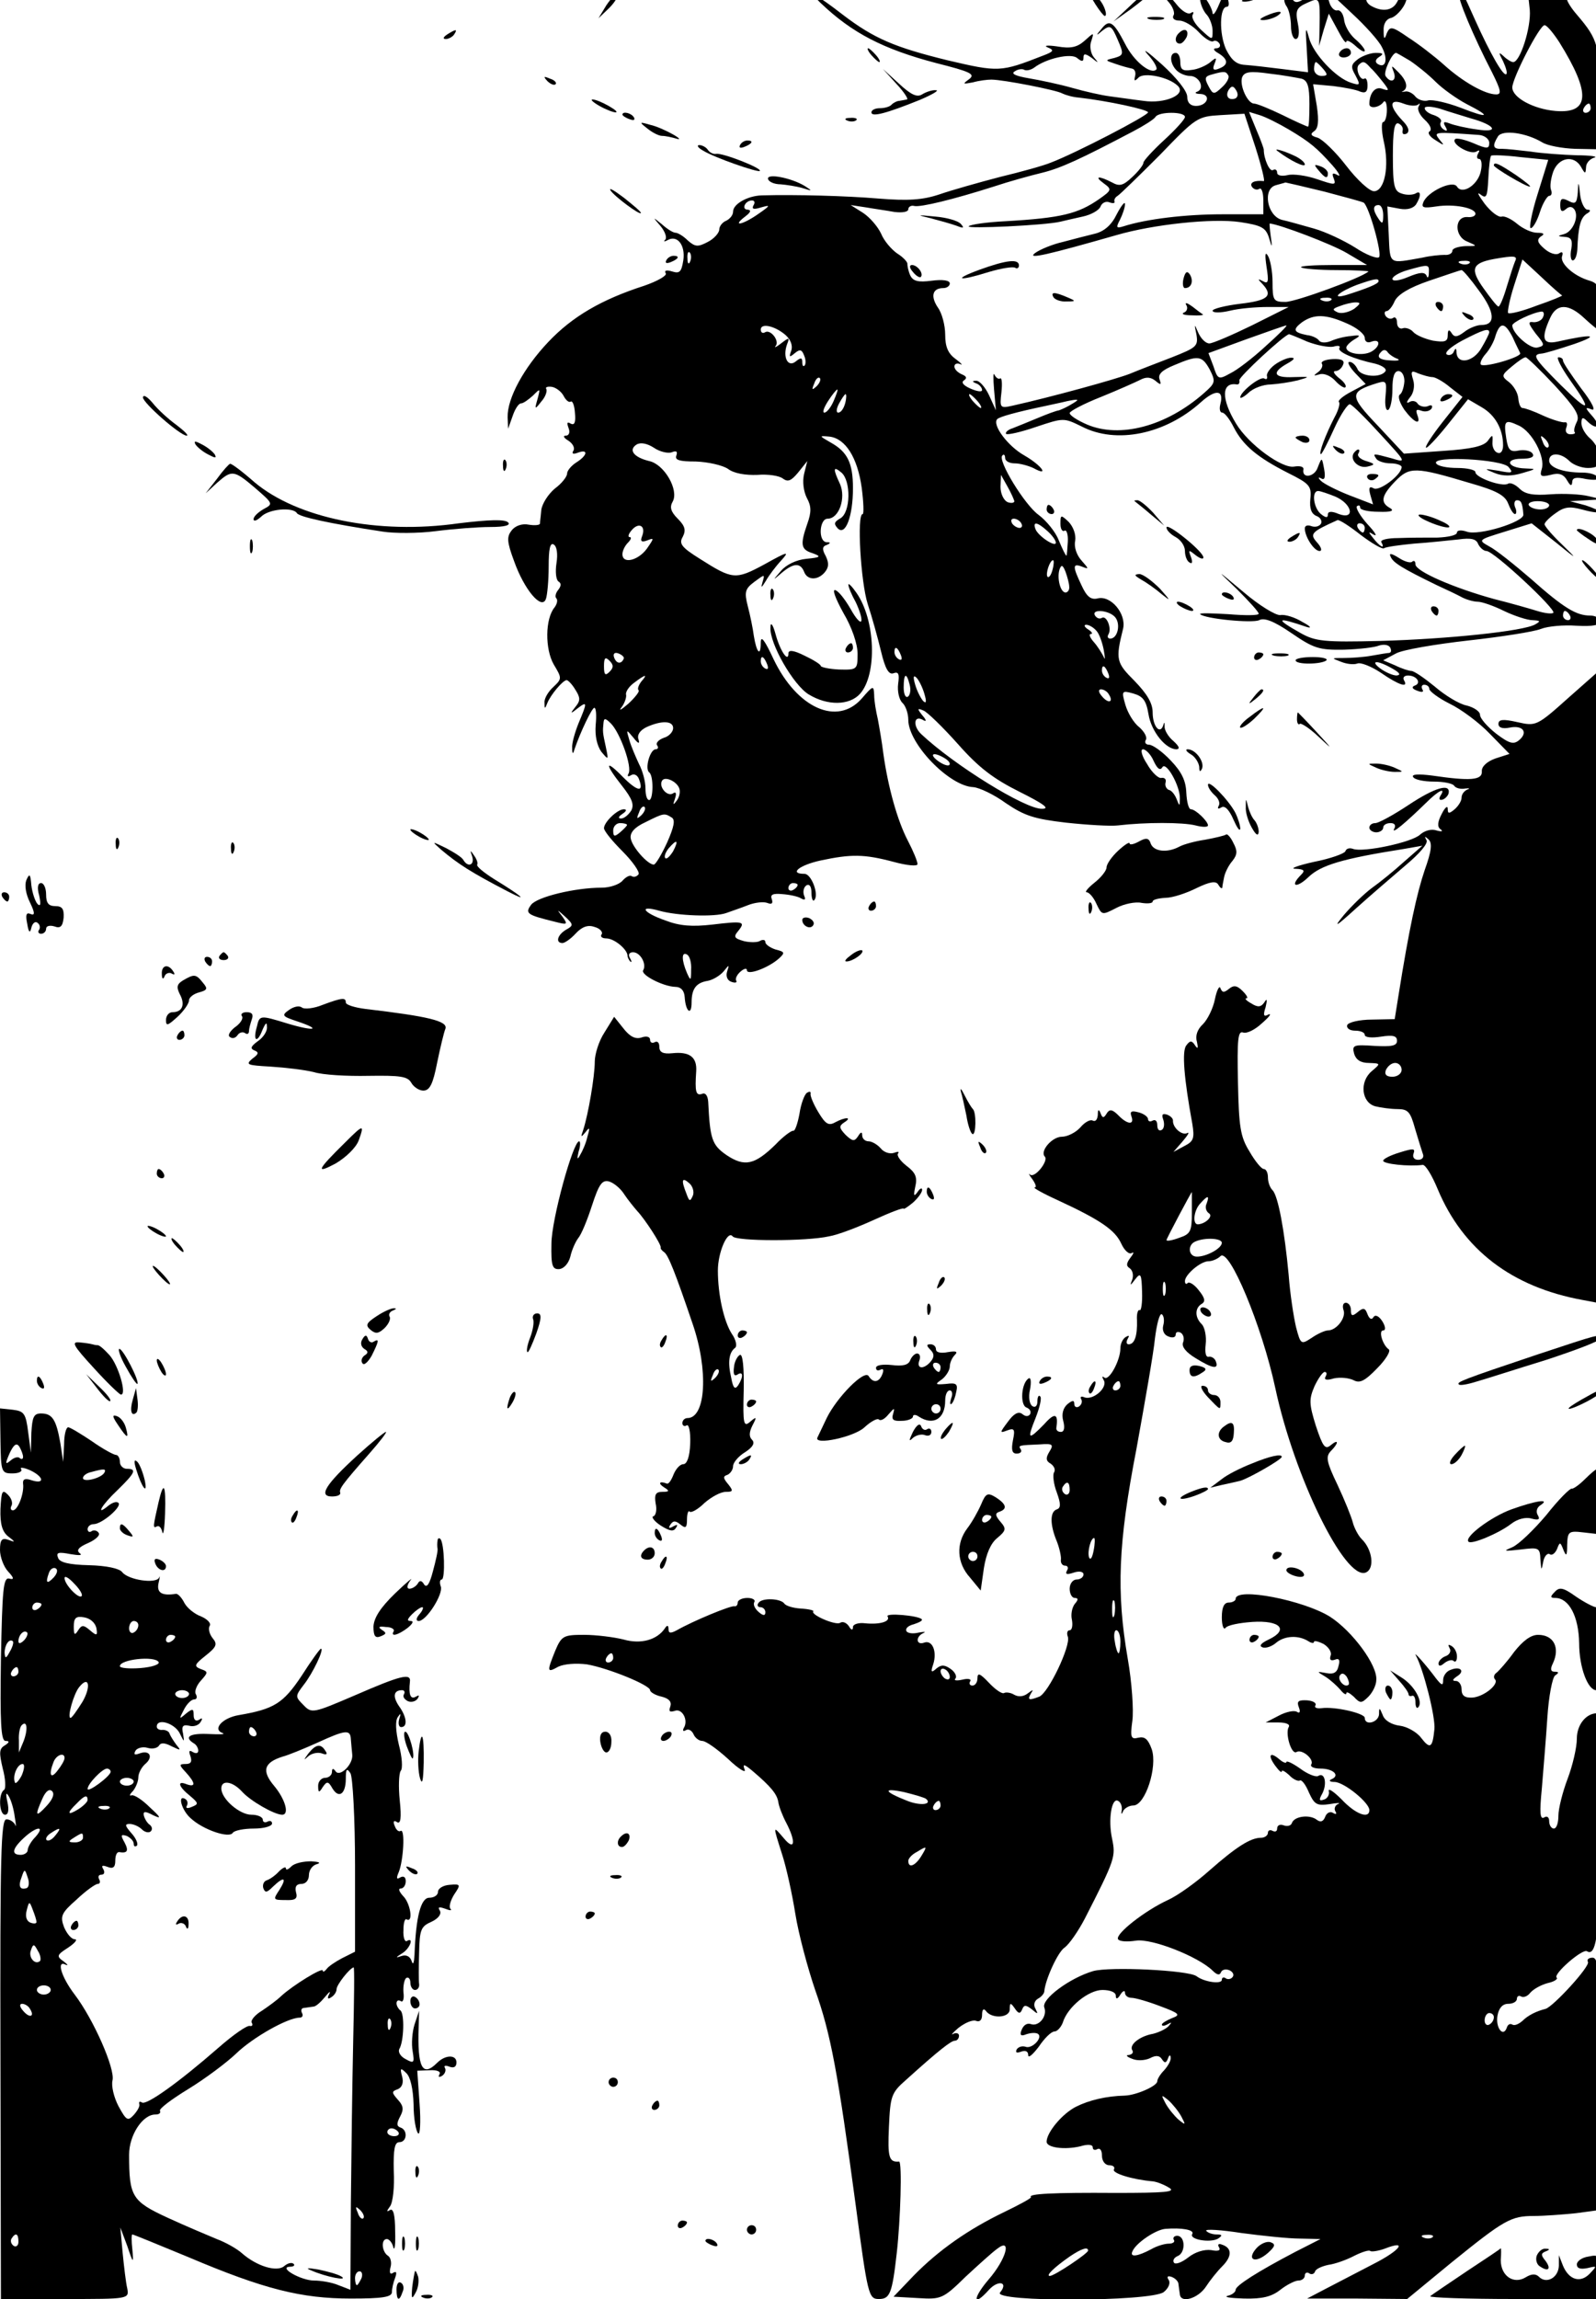 <?xml version="1.0" standalone="no"?>
<!DOCTYPE svg PUBLIC "-//W3C//DTD SVG 20010904//EN"
 "http://www.w3.org/TR/2001/REC-SVG-20010904/DTD/svg10.dtd">
<svg version="1.0" xmlns="http://www.w3.org/2000/svg"
 width="450pt" height="648pt" viewBox="0 0 450 648"
 preserveAspectRatio="xMidYMid meet">
<g transform="translate(0,648) scale(0.13,-0.13)"
fill="#000000" stroke="none">
<path d="M1315 4973 l-17 -28 23 22 c12 12 20 25 17 28 -3 3 -13 -7 -23 -22z"/>
<path d="M1780 4978 c68 -65 136 -100 250 -130 75 -19 86 -24 72 -35 -15 -11
-14 -11 8 -7 14 4 32 6 40 6 26 0 143 -23 154 -30 6 -3 22 -8 36 -9 62 -7 150
-26 150 -32 0 -7 -158 -89 -211 -109 -14 -6 -64 -20 -110 -31 -46 -12 -106
-29 -132 -38 -36 -12 -68 -14 -130 -9 -71 6 -181 9 -255 7 -31 -1 -62 -19 -62
-35 0 -8 -7 -16 -15 -20 -8 -3 -15 -12 -15 -19 0 -7 -11 -20 -25 -27 -21 -11
-27 -11 -43 3 -10 10 -22 17 -27 17 -5 0 -18 8 -29 18 -21 17 -21 17 -3 -4 9
-11 14 -24 10 -29 -5 -4 -2 -5 5 -1 21 12 39 -11 34 -44 -4 -25 -8 -29 -24
-24 -13 4 -18 2 -14 -4 3 -5 -18 -17 -47 -27 -93 -30 -156 -67 -208 -122 -53
-56 -89 -122 -88 -163 l1 -25 10 28 c5 15 13 27 18 27 5 0 16 8 26 17 16 16
16 16 10 -7 -7 -24 -6 -24 8 -6 9 10 13 22 11 27 -3 4 2 6 11 5 9 -1 21 -10
26 -19 5 -10 12 -16 16 -13 4 2 8 -9 9 -25 2 -20 -1 -27 -9 -23 -8 5 -9 2 -5
-9 4 -10 1 -17 -6 -17 -7 0 -4 -5 6 -11 9 -6 14 -15 11 -21 -5 -7 -1 -9 9 -5
24 9 21 -6 -3 -21 -11 -7 -20 -18 -20 -24 0 -7 -12 -22 -27 -33 -14 -12 -27
-32 -29 -46 -1 -13 -3 -27 -3 -30 -1 -3 -11 -4 -24 -2 -14 3 -29 -2 -37 -12
-11 -14 -11 -24 5 -67 22 -62 60 -107 69 -82 3 8 6 40 6 70 0 38 3 53 11 48 7
-4 9 -21 6 -40 -3 -19 -1 -36 4 -40 7 -4 6 -10 0 -18 -6 -7 -8 -16 -4 -19 3
-4 1 -12 -4 -19 -21 -25 -21 -91 -2 -124 18 -30 18 -31 -1 -49 -11 -10 -20
-25 -19 -34 0 -14 1 -14 6 -1 7 18 34 50 42 50 3 0 12 -9 19 -21 11 -17 11
-24 0 -37 -12 -15 -11 -16 5 -3 21 16 21 13 2 -32 -8 -20 -15 -44 -14 -54 0
-14 2 -14 5 -3 13 38 38 90 43 90 4 0 5 -17 3 -37 -2 -24 3 -45 12 -58 16 -19
16 -19 10 10 -7 32 -7 33 -5 53 1 10 4 10 16 -2 20 -20 47 -95 38 -109 -3 -6
-1 -7 6 -3 6 4 14 0 17 -9 11 -29 -3 -27 -35 5 -39 40 -40 29 -2 -19 22 -28
27 -41 20 -54 -6 -9 -15 -17 -22 -17 -7 0 -6 4 3 10 9 6 10 10 3 10 -14 0 -43
-28 -43 -41 0 -6 18 -28 40 -50 22 -22 38 -45 35 -50 -4 -5 -10 -7 -15 -4 -4
3 -13 -2 -20 -10 -7 -8 -27 -15 -45 -15 -58 0 -140 -20 -153 -37 -14 -19 -9
-22 52 -37 27 -7 28 -6 16 11 -13 17 -13 17 6 0 18 -17 18 -19 2 -28 -19 -11
-24 -29 -8 -29 5 0 18 9 29 21 13 14 26 19 40 14 12 -3 19 -11 16 -16 -4 -5 1
-9 10 -9 17 0 45 -23 46 -37 0 -4 3 -10 6 -13 4 -3 3 1 -1 8 -4 7 -1 12 7 12
16 0 30 -26 22 -39 -6 -10 43 -35 69 -36 13 0 20 -8 21 -22 2 -32 15 -42 15
-12 0 30 10 43 35 47 11 2 26 11 34 20 13 16 13 16 8 0 -3 -9 0 -19 9 -22 8
-3 13 -2 11 2 -3 4 1 13 9 20 8 7 14 8 14 3 0 -12 47 5 70 26 13 12 12 14 -8
19 -12 4 -22 11 -22 16 0 5 -5 6 -11 3 -5 -4 -22 -4 -35 -1 -21 6 -24 9 -13
22 17 21 11 22 -56 14 -44 -5 -71 -3 -102 9 -49 17 -59 34 -13 21 39 -11 120
-14 145 -5 11 4 32 11 47 17 15 6 34 8 42 5 10 -4 13 -1 10 8 -4 10 2 13 23
11 15 -1 34 -5 40 -9 9 -5 11 -3 7 6 -3 8 -1 18 5 22 7 4 11 -3 11 -16 0 -12
3 -20 6 -16 11 11 -6 57 -21 57 -35 0 -11 19 35 29 66 14 94 14 158 -3 29 -8
52 -10 52 -5 0 6 -9 28 -21 51 -23 44 -43 117 -53 188 -3 25 -9 59 -12 75 -4
17 -8 40 -8 53 -1 21 -2 21 -27 -8 -53 -60 -140 -21 -191 85 -20 43 -28 53
-28 36 0 -31 -9 -22 -15 15 -2 16 -8 45 -13 64 -8 31 -6 38 14 53 23 17 23 17
18 0 -4 -14 -3 -14 7 2 6 11 21 31 33 44 19 21 16 21 -36 -8 -63 -34 -69 -33
-140 12 -40 25 -46 33 -37 48 7 14 5 23 -11 39 -15 15 -18 25 -11 37 14 25
-18 81 -51 88 -33 8 -46 24 -27 36 9 5 23 2 37 -7 13 -9 31 -13 39 -10 10 4
13 2 10 -7 -4 -10 7 -13 42 -13 27 -1 58 -8 70 -16 13 -10 38 -14 64 -13 23 2
48 -2 55 -8 11 -8 18 -5 33 13 l20 25 -7 -28 c-4 -17 -1 -38 6 -52 10 -18 10
-31 1 -56 -16 -46 -14 -56 12 -64 19 -7 17 -9 -14 -12 -22 -2 -44 -13 -55 -26
-19 -22 -19 -22 2 -4 25 21 40 22 48 2 7 -19 30 -19 45 -1 9 11 9 20 2 35 -8
14 -8 21 2 24 9 4 9 6 0 6 -19 1 -16 51 2 51 25 0 40 45 27 75 -16 34 -15 40
3 25 21 -18 20 -86 -2 -99 -14 -8 -15 -12 -6 -22 17 -17 33 27 33 87 0 55 -12
79 -48 99 -26 15 -26 15 -3 13 35 -4 61 -46 70 -111 4 -31 5 -57 2 -57 -13 0
-4 -148 11 -195 9 -27 22 -74 29 -103 9 -38 17 -51 27 -47 11 4 13 -2 10 -23
-2 -16 2 -34 9 -41 7 -6 13 -23 13 -37 0 -52 89 -144 141 -146 13 -1 45 -16
71 -35 40 -27 61 -34 130 -42 46 -5 97 -8 113 -6 59 7 140 7 168 0 15 -4 27
-4 27 0 0 9 -27 35 -37 35 -5 0 -9 16 -10 36 -1 26 -10 45 -34 70 -18 19 -39
34 -47 34 -7 0 -10 5 -7 10 4 6 -3 18 -14 28 -12 9 -25 31 -30 48 -9 31 -8 32
17 25 21 -6 28 -15 33 -45 6 -37 37 -76 61 -76 8 1 5 7 -7 18 -11 9 -20 24
-19 32 0 9 -1 10 -3 2 -7 -21 -23 -2 -23 28 0 20 -12 40 -39 68 -40 40 -42 46
-25 114 7 32 -27 73 -56 65 -14 -3 -23 4 -34 28 -20 42 -20 49 1 41 15 -6 15
-5 -1 13 -11 12 -17 30 -14 43 2 14 -4 30 -14 41 -17 16 -18 16 -18 -4 0 -11
4 -18 9 -15 4 3 8 -8 7 -24 -1 -17 -2 -30 -3 -30 -2 0 -9 15 -17 34 -7 18 -27
42 -43 54 -30 21 -90 119 -79 129 3 4 6 1 6 -5 0 -7 9 -12 21 -12 11 0 29 -5
40 -10 36 -20 19 5 -19 27 -36 20 -71 67 -59 79 5 5 40 15 107 29 8 2 29 6 45
10 25 5 27 4 12 -5 -11 -7 -24 -13 -30 -15 -7 -1 -28 -9 -47 -17 -19 -8 -44
-18 -54 -22 -10 -3 -16 -9 -14 -12 3 -3 33 4 65 15 60 20 60 20 99 1 75 -39
181 -17 258 52 32 29 51 28 43 -3 -3 -11 -1 -19 4 -19 5 0 16 -14 25 -32 20
-39 51 -65 118 -99 46 -23 51 -28 48 -56 -2 -21 2 -32 13 -37 9 -3 13 -11 10
-17 -4 -6 -13 -8 -21 -5 -8 3 -14 1 -14 -5 0 -18 20 -49 32 -49 6 0 4 8 -5 18
-17 19 -14 23 44 49 4 1 26 -13 50 -32 24 -18 47 -32 51 -29 4 3 34 7 65 10
32 2 75 7 96 9 28 4 39 1 43 -10 4 -8 12 -15 18 -15 16 0 152 -127 145 -134
-3 -3 -19 -1 -35 4 -16 5 -58 17 -94 26 -87 24 -170 60 -170 75 0 7 -3 9 -7 6
-3 -4 -17 0 -29 8 -16 10 -22 11 -18 3 5 -13 24 -25 100 -62 22 -10 47 -22 56
-27 10 -5 25 -9 33 -9 9 0 35 -9 57 -20 23 -11 51 -20 62 -20 17 -1 18 -2 6
-9 -25 -15 -192 -32 -336 -36 -122 -3 -141 -1 -173 17 -57 32 -53 36 14 13 11
-3 7 2 -10 11 -16 10 -38 17 -48 15 -10 -1 -46 21 -80 50 -61 51 -61 51 -14 6
26 -26 47 -49 47 -53 0 -4 -30 -4 -66 -1 -36 2 -63 3 -61 0 10 -10 113 -20
128 -13 11 6 32 -2 70 -28 48 -33 60 -37 114 -36 33 1 67 5 76 9 10 3 20 2 24
-4 3 -6 3 -11 -2 -12 -4 0 -21 -3 -38 -6 -16 -3 -43 -5 -60 -5 -28 0 -28 0 -7
-8 12 -5 28 -7 36 -4 7 3 30 -6 51 -20 39 -27 61 -34 50 -16 -3 6 1 10 9 10
19 0 30 -17 14 -22 -7 -3 -5 -7 6 -11 10 -4 15 -3 11 3 -3 6 -1 10 4 10 6 0
11 -4 11 -9 0 -5 20 -20 44 -32 25 -12 64 -41 87 -65 l43 -44 -31 -10 c-19 -7
-30 -18 -29 -28 1 -19 -25 -21 -107 -9 -31 4 -46 3 -42 -3 3 -6 24 -10 45 -10
21 0 41 -4 44 -9 3 -5 14 -8 24 -6 9 1 11 0 5 -2 -7 -3 -13 -10 -13 -18 0 -7
-7 -18 -15 -25 -12 -10 -15 -10 -15 1 0 8 -6 3 -13 -11 -9 -17 -10 -28 -3 -33
7 -5 3 -6 -8 -3 -11 4 -26 0 -36 -9 -18 -17 -124 -39 -145 -31 -8 3 -15 1 -17
-5 -2 -5 -32 -16 -68 -23 -36 -8 -54 -15 -40 -15 19 -1 21 -4 12 -13 -26 -26
-10 -30 16 -5 27 26 74 40 207 61 l40 7 -40 -35 c-22 -20 -53 -45 -70 -57 -16
-12 -43 -38 -60 -58 -24 -29 -19 -27 26 14 31 28 79 69 107 93 31 26 50 48 46
55 -5 9 -4 9 4 2 9 -8 7 -25 -8 -67 -17 -50 -34 -128 -57 -273 l-8 -50 -49 -1
c-28 0 -52 -6 -54 -12 -2 -7 6 -12 17 -12 12 0 21 -4 21 -9 0 -6 16 -7 35 -4
26 4 35 2 35 -9 0 -11 -12 -13 -49 -11 -45 3 -49 2 -44 -17 4 -13 14 -20 32
-20 26 -1 26 -1 6 -18 -27 -23 -22 -68 8 -76 12 -3 34 -6 48 -6 23 0 28 -6 38
-42 7 -24 15 -49 17 -55 3 -7 -1 -13 -10 -13 -9 0 -13 6 -10 14 4 11 -1 11
-30 2 -20 -6 -36 -14 -36 -18 0 -7 55 -13 86 -9 6 0 20 -23 32 -52 55 -132
161 -213 315 -241 l37 -7 0 687 0 686 -69 -61 c-68 -61 -70 -61 -110 -52 -31
7 -41 6 -41 -4 0 -8 9 -11 24 -8 29 6 41 -10 21 -27 -12 -10 -21 -8 -50 14
-19 15 -35 33 -35 41 0 7 -13 16 -29 20 -16 3 -47 22 -69 41 -22 18 -45 34
-51 34 -5 0 -21 5 -35 12 l-26 11 28 15 c15 8 86 20 157 28 72 8 142 19 157
25 15 6 50 9 77 7 36 -2 51 1 51 10 0 6 -9 12 -21 12 -30 0 -57 16 -129 80
-36 31 -76 63 -90 70 -25 14 -24 14 34 32 l58 18 52 -41 c48 -39 49 -39 14 -5
-21 20 -38 40 -38 44 0 4 11 15 24 24 19 14 31 15 57 8 18 -5 35 -8 37 -5 2 2
-11 8 -29 14 l-34 9 35 2 35 2 -30 7 c-16 4 -53 6 -81 4 -38 -3 -56 0 -68 12
-9 9 -20 14 -25 11 -12 -8 -71 13 -71 25 0 5 -18 9 -39 9 -22 0 -43 4 -46 10
-11 17 143 9 157 -8 11 -13 8 -14 -22 -8 -32 5 -33 5 -8 -5 17 -7 37 -7 60 0
31 9 31 9 6 10 -38 1 -46 21 -8 21 20 0 29 4 24 11 -3 6 -17 9 -29 7 -19 -4
-24 0 -28 26 -6 39 -3 42 27 28 29 -13 58 -68 50 -94 -5 -16 -2 -18 19 -13 18
5 28 2 36 -12 7 -12 10 -13 11 -4 0 10 8 12 30 7 19 -3 29 -2 25 4 -3 6 -18
10 -33 10 -42 0 -72 11 -72 26 0 18 25 18 44 -1 8 -8 26 -15 40 -15 20 0 26 5
26 23 0 12 -9 30 -20 40 -11 9 -20 24 -20 34 0 13 3 14 12 5 21 -21 32 -13 12
10 -16 18 -17 21 -2 15 10 -4 2 14 -23 46 -21 29 -39 55 -39 60 0 4 -4 7 -10
7 -5 0 6 -22 25 -49 50 -70 43 -73 -20 -11 -57 57 -63 66 -42 68 6 0 39 10 72
21 57 20 39 22 -37 5 -32 -7 -36 7 -16 51 14 32 40 32 74 0 15 -14 29 -25 30
-25 2 0 4 22 4 49 0 43 -3 51 -22 57 -35 10 -65 38 -60 53 3 9 0 11 -7 6 -7
-4 -21 1 -32 11 -15 13 -16 19 -7 26 9 5 7 8 -8 8 -12 0 -31 9 -43 19 -13 11
-28 18 -34 16 -7 -2 -23 10 -37 28 -13 18 -18 27 -9 20 13 -10 15 -5 17 34 1
25 4 48 6 50 2 2 31 1 64 -3 l60 -6 -23 -74 c-13 -41 -19 -74 -15 -74 5 0 14
16 20 35 6 19 16 35 20 35 5 0 7 6 4 13 -3 8 0 26 5 40 12 31 45 36 60 10 9
-16 10 -16 11 -1 0 9 8 18 18 21 9 2 -8 5 -38 5 -30 1 -75 4 -100 8 -25 3 -53
6 -62 6 -20 -1 -22 6 -9 27 10 15 61 8 96 -13 11 -7 43 -13 71 -14 l51 -1 2
109 c1 115 -2 128 -49 183 -14 16 -24 33 -22 38 1 5 -17 9 -41 9 l-43 0 4 -37
c3 -38 -21 -113 -36 -113 -4 0 -14 6 -21 13 -11 10 -11 8 -1 -11 6 -13 10 -26
7 -28 -6 -6 -35 45 -67 116 -29 65 -29 65 -35 58 -6 -5 31 -93 71 -170 20 -40
21 -48 9 -48 -24 0 -72 27 -113 64 -20 18 -55 45 -77 59 -36 25 -40 25 -47 10
-5 -15 -7 -14 -7 5 -1 15 6 26 17 28 9 3 22 16 29 30 13 29 -2 33 -17 4 -10
-19 -33 -22 -58 -7 -7 5 -10 11 -8 15 2 4 -15 8 -37 9 l-42 3 49 -46 c27 -25
56 -57 63 -71 14 -26 9 -48 -9 -37 -6 4 -5 10 3 15 11 7 9 9 -7 9 -11 0 -28
-6 -38 -13 -16 -12 -17 -17 -6 -36 11 -21 10 -22 -9 -16 -33 10 -83 63 -92 98
-7 26 -8 22 -5 -21 l3 -54 -56 7 c-31 4 -67 8 -81 9 -18 1 -29 10 -41 34 -15
34 -14 92 2 92 5 0 5 8 2 17 -6 14 -9 12 -19 -12 -7 -17 -13 -25 -14 -19 0 5
-6 19 -14 30 -14 19 -14 19 -13 -1 1 -11 8 -26 15 -33 6 -7 12 -23 12 -34 0
-21 0 -21 -25 2 -13 12 -22 27 -18 33 3 6 1 7 -5 3 -6 -3 -19 5 -30 19 -11 14
-23 25 -27 25 -5 0 0 -9 9 -19 10 -11 15 -25 11 -30 -3 -6 2 -11 13 -11 10 0
29 -11 42 -25 12 -13 26 -22 31 -20 4 3 10 1 14 -5 3 -5 0 -10 -7 -10 -8 0 -6
-5 5 -11 21 -13 22 -25 1 -33 -12 -5 -15 -2 -10 10 6 15 4 15 -10 3 -9 -7 -27
-15 -40 -16 -19 -3 -24 1 -24 17 0 11 -4 20 -10 20 -14 0 -13 -23 2 -38 7 -7
20 -12 29 -12 20 0 33 -27 16 -34 -7 -2 -4 -5 6 -5 25 -1 16 -26 -9 -26 -12 0
-19 7 -19 20 0 12 -23 41 -55 70 -30 27 -44 37 -31 22 14 -15 22 -30 19 -33
-12 -12 -49 18 -68 56 -25 48 -34 54 -51 32 -13 -15 -12 -16 3 -3 16 12 19 10
32 -20 14 -32 13 -34 -7 -40 -21 -5 -21 -5 3 -13 14 -5 30 -9 35 -10 6 -1 9
-8 7 -16 -3 -12 -1 -12 8 -3 12 11 64 1 84 -18 21 -19 -27 -40 -74 -33 -25 3
-58 8 -74 10 -16 2 -52 10 -80 18 -28 8 -71 17 -95 21 -29 5 -39 10 -30 15 7
5 17 6 21 3 5 -2 14 0 21 5 26 20 80 32 93 21 11 -9 14 -8 14 1 0 9 4 9 18 -1
15 -12 16 -12 4 2 -7 9 -9 25 -5 35 6 19 6 19 -15 0 -16 -14 -30 -17 -59 -12
-21 3 -30 2 -21 -2 15 -6 14 -9 -10 -18 -92 -36 -96 -36 -207 -10 -114 28
-159 47 -226 98 -58 45 -80 56 -49 26z m1602 -85 c69 -111 66 -155 -8 -149
-48 4 -94 29 -94 51 0 20 59 135 70 135 5 0 19 -17 32 -37z m-324 -40 c15 -10
40 -30 56 -46 15 -15 46 -37 67 -48 55 -28 48 -32 -13 -8 -29 11 -60 18 -70
16 -9 -3 -22 1 -28 8 -6 8 -17 13 -23 11 -7 -1 -9 -1 -4 1 12 7 8 23 -10 41
-16 16 -16 16 -10 0 7 -19 -7 -25 -18 -8 -5 8 14 50 23 50 1 0 15 -8 30 -17z
m-188 -18 c10 -12 10 -15 -4 -15 -9 0 -16 7 -16 15 0 8 2 15 4 15 2 0 9 -7 16
-15z m103 2 c7 -6 19 -21 27 -31 14 -18 13 -19 -2 -14 -15 6 -28 -9 -28 -33 0
-11 22 -8 31 5 4 4 7 -4 7 -18 0 -14 -4 -26 -8 -26 -4 0 -4 -18 1 -41 13 -55
2 -109 -21 -109 -10 0 -37 25 -60 55 -23 30 -51 57 -62 61 -15 4 -17 8 -8 14
9 6 11 21 6 55 l-8 47 44 -4 c24 -3 50 -8 58 -12 11 -4 16 -1 16 13 0 11 -3
18 -7 15 -9 -5 -20 22 -12 30 9 9 13 8 26 -7z m-309 -16 c3 -4 -3 -16 -13 -25
-18 -17 -20 -17 -30 2 -9 17 -8 21 7 25 28 8 31 7 36 -2z m159 -7 c13 -4 17
-16 17 -55 0 -27 -1 -49 -3 -49 -2 0 -27 11 -55 25 -29 14 -56 25 -62 25 -14
0 -32 39 -26 57 5 12 17 14 59 8 28 -3 60 -9 70 -11z m-144 -43 c-15 -5 -22 6
-14 19 6 9 10 9 16 -1 5 -8 4 -15 -2 -18z m397 -13 c4 4 4 2 1 -4 -4 -6 2 -19
13 -29 12 -11 16 -21 11 -25 -6 -3 0 -12 12 -19 20 -13 21 -13 9 1 -13 17 -13
17 86 10 12 -1 22 -9 22 -17 0 -13 -4 -14 -34 -1 -19 8 -37 12 -40 9 -10 -10
33 -35 46 -27 7 4 8 3 4 -4 -4 -7 -3 -12 2 -12 5 0 7 -11 4 -25 -5 -30 -40
-54 -52 -35 -9 15 -64 -11 -73 -34 -5 -12 1 -13 28 -9 38 6 85 -3 85 -16 0 -5
-8 -8 -17 -7 -29 2 -29 -42 -1 -53 23 -10 23 -10 -4 -10 -16 -1 -28 -5 -28
-10 0 -6 -8 -10 -17 -9 -10 0 -31 -2 -48 -6 -74 -13 -70 -17 -73 50 l-3 61 27
-5 c16 -3 29 1 35 9 12 19 11 32 -1 24 -6 -3 -19 -4 -30 0 -16 5 -19 16 -19
81 0 54 3 74 12 71 7 -3 11 -10 9 -16 -1 -7 2 -9 9 -6 7 5 4 15 -10 29 -29 31
-28 48 3 36 13 -5 27 -6 32 -2z m114 -30 c54 -15 63 -32 13 -24 -23 3 -49 9
-59 13 -13 5 -15 3 -9 -7 5 -9 4 -11 -4 -6 -6 4 -9 11 -6 16 3 5 -4 11 -15 15
-11 3 -20 10 -20 15 0 5 15 4 33 -1 17 -6 48 -15 67 -21z m260 22 c0 -5 -5
-10 -11 -10 -5 0 -7 5 -4 10 3 6 8 10 11 10 2 0 4 -4 4 -10z m-880 -19 c0 -5
-20 -27 -45 -50 -25 -23 -45 -45 -45 -49 0 -5 -11 -19 -24 -31 -20 -19 -28
-21 -44 -12 -29 15 -40 14 -18 -2 18 -13 17 -15 -10 -34 -46 -32 -82 -41 -203
-48 -40 -2 -76 -7 -80 -11 -6 -6 166 2 199 10 8 2 30 7 48 11 19 4 36 14 39
22 3 8 12 12 19 9 8 -3 13 -2 11 2 -1 4 2 9 7 12 5 3 46 43 91 88 79 82 82 84
132 87 l52 3 24 -73 c13 -41 21 -74 18 -73 -20 2 -31 -3 -26 -12 4 -6 11 -8
16 -5 5 4 9 -8 9 -24 l0 -31 -89 0 c-79 0 -164 -10 -214 -26 -16 -5 -17 -3 -8
14 6 12 11 27 11 34 0 7 -8 -3 -18 -22 -11 -23 -27 -37 -47 -42 -16 -4 -48
-12 -70 -18 -22 -5 -49 -16 -60 -24 -20 -15 30 -3 177 39 79 23 208 37 268 28
46 -7 55 -12 62 -33 7 -24 8 -24 4 3 -2 15 -3 27 -2 27 22 -2 135 -45 167 -64
l44 -26 -74 0 c-41 0 -72 -2 -69 -5 3 -3 38 -6 78 -6 39 0 70 -2 68 -3 -15
-14 -158 -66 -180 -66 -26 0 -28 3 -28 43 0 23 -5 49 -10 57 -6 10 -7 3 -3
-24 5 -32 4 -38 -8 -31 -11 6 -12 5 -1 -6 24 -26 12 -36 -48 -43 -33 -4 -60
-11 -60 -15 0 -5 17 -5 38 0 20 5 57 8 82 8 l45 0 -80 -40 c-43 -21 -85 -39
-92 -39 -8 0 -18 10 -24 23 -9 21 -9 20 -4 -4 4 -25 0 -28 -53 -49 -31 -12
-73 -28 -92 -36 -31 -12 -169 -50 -254 -69 -27 -6 -28 -5 -24 29 2 19 1 33 -3
30 -4 -2 -9 2 -12 8 -3 7 -3 -7 -1 -32 l4 -45 -15 33 c-8 17 -21 32 -28 31 -9
0 -9 -2 1 -6 6 -2 12 -9 12 -14 0 -5 -11 -3 -25 3 -16 7 -21 14 -14 18 7 5 5
9 -5 13 -9 4 -16 11 -16 17 0 6 6 8 13 5 6 -3 2 2 -10 11 -17 12 -23 27 -23
53 0 20 -7 47 -16 59 -16 24 -12 42 12 42 8 0 14 5 14 10 0 7 -16 9 -39 6 -30
-4 -41 -1 -47 12 -4 9 -6 20 -6 24 1 4 -9 15 -22 23 -13 9 -29 28 -35 43 -7
15 -24 35 -39 45 l-27 17 33 -5 c17 -3 46 -7 62 -10 17 -2 30 0 30 6 0 5 6 9
13 7 14 -3 84 14 172 42 33 11 80 24 105 30 41 10 84 30 198 90 23 12 45 26
48 31 7 12 64 12 64 0z m225 -27 c47 -28 61 -40 95 -78 14 -16 19 -26 11 -21
-11 6 -13 4 -8 -8 5 -14 2 -14 -36 -1 -23 8 -52 12 -64 9 -13 -3 -23 -1 -23 5
0 6 -4 9 -9 6 -7 -5 -20 24 -20 44 0 3 -7 22 -16 43 l-16 39 23 -7 c13 -4 41
-18 63 -31z m78 -135 c45 -12 83 -22 85 -24 12 -10 40 -111 33 -118 -4 -4 -28
5 -52 21 -24 15 -64 34 -89 41 -25 7 -56 16 -70 19 -32 9 -42 67 -13 75 10 3
19 5 21 6 1 0 40 -9 85 -20z m-1239 -30 c-4 -8 1 -9 17 -4 21 6 20 4 -6 -14
-34 -24 -59 -29 -29 -6 12 9 14 14 6 15 -15 0 -6 20 9 20 6 0 7 -5 3 -11z
m1366 -21 c0 -19 -2 -20 -10 -8 -13 19 -13 30 0 30 6 0 10 -10 10 -22z m-1503
-100 c-3 -8 -6 -5 -6 6 -1 11 2 17 5 13 3 -3 4 -12 1 -19z m1789 0 c-3 -7 -11
-32 -18 -55 -7 -24 -15 -43 -18 -43 -3 0 -17 18 -32 39 -30 42 -26 55 22 64
45 8 52 7 46 -5z m-99 -4 c-3 -3 -12 -4 -19 -1 -8 3 -5 6 6 6 11 1 17 -2 13
-5z m201 -70 c1 -1 -23 -11 -55 -22 -31 -12 -59 -19 -62 -16 -2 2 3 29 13 60
l18 56 41 -38 c23 -22 43 -39 45 -40z m-289 49 c0 -10 -3 -13 -5 -6 -4 8 -14
8 -40 -3 -19 -8 -34 -10 -34 -4 0 5 15 14 33 19 46 13 47 13 46 -6z m109 -39
c35 -47 36 -74 5 -74 -10 0 -27 -7 -37 -15 -16 -12 -22 -12 -28 -2 -5 8 -8 7
-8 -5 0 -14 -6 -16 -32 -12 -18 4 -37 12 -43 19 -5 6 -16 10 -22 8 -7 -3 -13
3 -13 12 0 9 -4 14 -9 10 -5 -3 -12 -1 -16 5 -3 5 -2 10 2 10 5 0 13 10 18 22
7 14 31 29 75 44 36 12 67 23 70 23 3 0 20 -20 38 -45z m-218 21 c0 -6 -26
-16 -70 -30 -35 -10 -16 7 23 22 37 13 47 15 47 8z m-103 -41 c-3 -3 -12 -4
-19 -1 -8 3 -5 6 6 6 11 1 17 -2 13 -5z m50 -19 c-11 -7 -26 -11 -35 -8 -13 6
-13 8 4 14 10 4 26 8 34 8 12 0 11 -3 -3 -14z m410 -17 c-2 -7 -11 -12 -20
-12 -14 2 -13 -2 4 -25 20 -24 20 -26 3 -30 -16 -3 -54 31 -54 48 0 7 44 28
63 30 5 1 7 -5 4 -11z m-425 -15 c21 -9 38 -23 38 -31 0 -8 6 -12 15 -8 20 7
19 -11 -1 -22 -19 -10 -54 -4 -54 9 0 4 8 12 18 18 14 8 13 10 -8 7 -14 -1
-33 -6 -44 -11 -10 -4 -21 -4 -25 1 -3 5 -15 11 -26 12 -30 6 -32 12 -11 28
26 18 51 18 98 -3z m-1218 -25 c11 -10 16 -23 12 -34 -5 -14 -4 -15 8 -5 11 9
15 8 20 -5 4 -9 4 -19 1 -22 -3 -3 -5 0 -5 8 0 9 -3 10 -14 1 -17 -14 -29 9
-19 37 6 15 5 16 -13 2 -10 -8 -16 -10 -12 -6 10 11 -11 38 -23 30 -5 -3 -9 0
-9 6 0 15 31 8 54 -12z m1041 -24 c-27 -25 -62 -52 -77 -59 -25 -14 -27 -13
-36 15 l-11 29 82 30 c45 16 84 30 87 30 3 0 -17 -20 -45 -45z m536 19 c7 -16
15 -31 16 -34 5 -8 -77 -32 -85 -25 -3 3 2 14 10 23 9 10 19 28 22 41 10 29
20 28 37 -5z m-51 11 c0 -3 -8 -19 -17 -34 -17 -30 -52 -37 -54 -10 0 10 -2
11 -6 2 -2 -6 -10 -9 -15 -6 -6 4 9 17 33 30 46 24 59 28 59 18z m-395 -20
c21 -8 46 -13 57 -11 10 3 16 2 13 -3 -5 -8 31 -24 78 -34 15 -4 25 -11 22
-16 -10 -16 -55 -12 -61 5 -4 8 -11 15 -17 15 -6 0 0 -11 12 -24 l23 -24 -32
-17 c-17 -9 -29 -19 -26 -22 3 -3 -1 -18 -10 -34 -19 -37 -35 -79 -29 -79 2 0
15 25 29 56 14 31 30 54 34 52 5 -1 35 -31 66 -65 57 -62 57 -62 24 -52 -41
11 -41 11 -33 -1 3 -5 17 -10 31 -10 13 0 24 -4 24 -8 0 -17 -49 -54 -61 -46
-9 5 -11 1 -7 -14 l6 -21 -52 20 c-28 11 -55 25 -61 31 -7 7 -6 9 1 5 7 -4 9
3 6 20 -5 27 -5 27 -14 4 -7 -21 -35 -25 -31 -4 1 6 -8 8 -20 6 -26 -5 -99 48
-126 93 -33 54 -32 91 2 85 4 0 6 3 5 9 -2 7 99 100 108 100 1 0 19 -7 39 -16z
m195 -37 c8 -3 3 -5 -12 -4 -28 1 -34 8 -21 20 4 4 9 3 12 -1 3 -5 13 -12 21
-15z m-406 -24 c13 -26 12 -29 -13 -51 -82 -72 -182 -98 -253 -68 -21 9 -38
20 -38 25 0 4 30 20 68 35 37 15 75 32 85 37 13 7 23 6 33 -2 12 -10 13 -9 9
3 -4 11 5 20 32 31 52 22 60 21 77 -10z m748 -34 c45 -49 55 -65 48 -79 -5
-10 -7 -19 -5 -22 3 -3 -1 -5 -9 -5 -8 0 -12 6 -9 14 3 8 2 13 -3 12 -5 -1
-26 5 -46 14 -21 10 -41 17 -46 17 -4 0 -8 9 -9 21 -1 12 -10 27 -20 35 -17
13 -17 15 6 34 13 11 26 20 30 20 3 0 32 -28 63 -61z m-326 9 c-1 -13 -5 -26
-10 -29 -5 -4 0 -18 10 -33 21 -28 37 -35 28 -11 -4 11 -2 13 9 9 8 -3 18 -1
22 5 3 6 0 9 -8 5 -8 -3 -18 0 -22 5 -3 6 -12 8 -18 4 -7 -4 -7 0 1 10 8 9 11
25 7 38 -6 19 -4 21 11 14 11 -4 24 -8 31 -8 6 0 24 -10 38 -22 l27 -21 -42
-53 c-23 -29 -40 -55 -37 -57 2 -2 23 20 47 50 l44 55 29 -17 c30 -17 47 -48
47 -83 0 -12 -5 -19 -12 -16 -7 2 -12 13 -11 23 1 17 0 17 -10 3 -9 -12 -36
-18 -97 -22 l-85 -6 -57 61 c-62 65 -62 73 -1 92 20 6 21 4 18 -29 -2 -19 1
-32 6 -29 5 3 9 23 9 45 0 26 4 39 13 39 8 0 13 -10 13 -22z m-1275 -11 c-10
-9 -11 -8 -5 6 3 10 9 15 12 12 3 -3 0 -11 -7 -18z m37 -32 c-6 -14 -15 -25
-20 -25 -5 0 -1 11 8 25 9 14 18 25 20 25 2 0 -2 -11 -8 -25z m25 -5 c-3 -11
-9 -20 -15 -20 -5 0 -4 9 2 20 6 11 12 20 14 20 2 0 2 -9 -1 -20z m287 5 c7
-8 10 -15 7 -15 -2 0 -10 7 -17 15 -7 8 -10 15 -7 15 2 0 10 -7 17 -15z m1238
-100 c-3 -3 -9 2 -12 12 -6 14 -5 15 5 6 7 -7 10 -15 7 -18z m-169 -78 c56
-16 75 -26 82 -44 5 -13 11 -23 15 -23 3 0 4 7 0 15 -3 8 -1 15 4 15 9 0 12
-5 14 -31 2 -16 -98 -47 -123 -37 -12 4 -21 3 -21 -2 0 -6 -19 -10 -42 -11
-24 0 -62 0 -85 -1 -24 0 -40 -4 -37 -9 9 -16 -3 -10 -17 8 -12 15 -12 16 1 8
8 -4 2 6 -14 23 -16 18 -26 35 -23 39 4 3 7 2 7 -3 0 -5 18 -9 40 -9 27 -1 35
2 25 8 -22 12 -19 27 11 58 31 32 43 32 163 -4z m-989 -39 c0 -4 -7 -5 -15 -2
-8 4 -15 18 -15 33 l1 26 14 -25 c8 -14 14 -28 15 -32z m696 10 c37 -16 44
-51 8 -38 -16 7 -24 6 -24 -1 0 -8 -5 -7 -15 1 -16 13 -21 50 -6 50 5 0 22 -6
37 -12z m464 -19 c0 -5 -9 -9 -19 -9 -11 0 -22 4 -25 9 -3 5 6 9 19 9 14 0 25
-4 25 -9z m-1145 -39 c3 -5 2 -10 -4 -10 -5 0 -13 5 -16 10 -3 6 -2 10 4 10 5
0 13 -4 16 -10z m-822 -27 c-5 -12 -2 -15 11 -10 15 6 15 5 -1 -18 -19 -26
-53 -34 -53 -12 0 7 5 18 12 25 7 7 8 12 4 12 -5 0 -3 7 4 15 15 18 31 10 23
-12z m879 10 c10 -9 18 -20 18 -25 0 -11 -38 14 -44 29 -7 18 4 16 26 -4z
m688 7 c0 -5 -2 -10 -4 -10 -3 0 -8 5 -11 10 -3 6 -1 10 4 10 6 0 11 -4 11
-10z m-677 -90 c-3 -12 -8 -19 -11 -16 -5 6 5 36 12 36 2 0 2 -9 -1 -20z m36
-37 c1 -7 -3 -13 -8 -13 -11 0 -19 31 -13 50 4 11 7 10 13 -5 4 -11 8 -26 8
-32z m100 -67 c12 -15 5 -46 -11 -46 -5 0 -7 4 -4 9 8 13 -4 42 -14 36 -5 -3
-11 -1 -15 5 -9 15 31 12 44 -4z m986 4 c3 -5 1 -10 -4 -10 -6 0 -11 5 -11 10
0 6 2 10 4 10 3 0 8 -4 11 -10z m-1027 -33 c6 -6 13 -26 16 -42 3 -17 3 -23 0
-15 -4 8 -13 23 -22 33 -8 9 -11 17 -6 17 5 0 2 5 -6 10 -8 5 -10 10 -4 10 6
0 16 -6 22 -13z m-424 -53 c3 -8 2 -12 -4 -9 -6 3 -10 10 -10 16 0 14 7 11 14
-7z m-601 -7 c-5 -13 -16 -12 -21 2 -3 8 1 12 9 9 8 -3 13 -8 12 -11z m-31
-29 c-9 -9 -12 -7 -12 12 0 19 3 21 12 12 9 -9 9 -15 0 -24z m342 16 c3 -8 2
-12 -4 -9 -6 3 -10 10 -10 16 0 14 7 11 14 -7z m1356 -9 c16 -9 19 -14 9 -15
-8 0 -24 7 -35 15 -24 18 -7 19 26 0z m-616 -11 c3 -8 2 -12 -4 -9 -6 3 -10
10 -10 16 0 14 7 11 14 -7z m-1013 -17 c-6 -8 -9 -16 -6 -19 3 -2 -7 -15 -22
-29 -15 -13 -22 -17 -15 -8 7 9 11 22 10 27 -2 6 6 18 17 26 25 19 31 20 16 3z
m582 -7 c3 -11 1 -23 -4 -26 -5 -3 -9 6 -9 20 0 31 6 34 13 6z m32 -20 c5 -17
4 -22 -3 -15 -5 6 -13 21 -17 35 -5 17 -4 22 3 15 5 -5 13 -21 17 -35z m400
-1 c11 -17 -1 -21 -15 -4 -8 9 -8 15 -2 15 6 0 14 -5 17 -11z m-327 -108 c45
-51 77 -75 133 -103 54 -27 67 -37 49 -37 -36 -1 -191 95 -262 162 -19 18 -16
43 5 30 7 -4 6 1 -2 10 -12 15 -12 17 2 11 8 -3 42 -36 75 -73z m-618 35 c0
-8 -9 -18 -20 -21 -11 -4 -18 -11 -15 -16 4 -5 2 -9 -3 -9 -12 0 -24 -42 -14
-50 10 -7 9 -60 0 -60 -5 0 -8 11 -8 25 0 15 -6 38 -14 53 -7 15 -17 38 -21
52 -7 24 -7 24 9 5 10 -13 14 -14 11 -4 -4 10 3 20 17 27 33 15 58 14 58 -2z
m1042 -71 c8 -17 14 -22 19 -14 8 14 39 -41 38 -68 0 -17 -1 -17 -7 -1 -4 10
-11 19 -17 20 -5 2 -9 9 -7 16 2 7 -2 11 -9 10 -6 -2 -21 12 -31 30 -12 18
-15 32 -9 32 6 0 17 -11 23 -25z m-452 5 c8 -5 12 -11 9 -14 -3 -3 -14 1 -25
9 -21 16 -8 20 16 5z m-577 -64 c3 -7 1 -19 -5 -27 -8 -11 -9 -10 -4 4 4 12 2
16 -5 11 -12 -7 -31 15 -23 28 6 10 31 -1 37 -16z m-82 -59 c-10 -9 -11 -8 -5
6 3 10 9 15 12 12 3 -3 0 -11 -7 -18z m66 -5 c8 -5 5 -20 -10 -54 -12 -26 -25
-48 -29 -48 -13 0 -47 38 -50 57 -2 12 8 24 32 35 40 20 41 20 57 10z m-97
-16 c0 -2 -7 -9 -15 -16 -12 -10 -15 -10 -15 4 0 9 7 16 15 16 8 0 15 -2 15
-4z m100 -57 c-7 -11 -14 -18 -17 -15 -3 3 0 12 7 21 18 21 23 19 10 -6z m270
-73 c0 -3 -4 -8 -10 -11 -5 -3 -10 -1 -10 4 0 6 5 11 10 11 6 0 10 -2 10 -4z
m-231 -184 c0 -24 -1 -25 -9 -7 -12 28 -12 47 0 40 6 -3 10 -18 9 -33z m1541
-217 c0 -8 -9 -15 -20 -15 -13 0 -18 5 -14 15 4 8 12 15 20 15 8 0 14 -7 14
-15z"/>
<path d="M2020 4511 c19 -5 44 -12 55 -16 15 -6 17 -5 9 4 -6 7 -31 14 -55 16
-42 4 -42 4 -9 -4z"/>
<path d="M2125 4400 c-60 -22 -47 -26 20 -5 27 8 52 12 57 9 4 -3 8 0 8 5 0
15 -27 12 -85 -9z"/>
<path d="M1980 4395 c7 -9 15 -13 17 -11 7 7 -7 26 -19 26 -6 0 -6 -6 2 -15z"/>
<path d="M2567 4381 c-3 -12 -1 -21 3 -21 14 0 19 15 11 29 -6 9 -10 7 -14 -8z"/>
<path d="M2285 4340 c3 -5 16 -10 28 -9 21 0 21 1 2 9 -28 12 -37 12 -30 0z"/>
<path d="M2573 4323 c4 -6 1 -14 -5 -16 -7 -3 0 -6 16 -6 16 -1 27 0 25 2 -2
1 -13 9 -23 17 -11 8 -17 10 -13 3z"/>
<path d="M2771 4657 c28 -21 59 -36 59 -29 0 5 -11 14 -25 20 -24 11 -44 16
-34 9z"/>
<path d="M2860 4615 c14 -17 20 -19 20 -6 0 5 -7 12 -16 15 -14 5 -15 4 -4 -9z"/>
<path d="M3115 4320 c3 -5 8 -10 11 -10 2 0 4 5 4 10 0 6 -5 10 -11 10 -5 0
-7 -4 -4 -10z"/>
<path d="M3177 4299 c7 -7 15 -10 18 -7 3 3 -2 9 -12 12 -14 6 -15 5 -6 -5z"/>
<path d="M2765 4194 c-11 -8 -19 -20 -17 -25 1 -6 -1 -8 -6 -5 -9 5 -52 -29
-52 -41 0 -3 8 1 18 10 10 10 32 18 48 18 16 1 43 5 59 9 28 8 27 8 -10 7 -43
-2 -48 10 -12 30 14 8 17 12 7 12 -8 0 -24 -7 -35 -15z"/>
<path d="M2867 4196 c3 -4 -1 -13 -8 -18 -11 -8 -11 -9 3 -5 9 3 24 -3 34 -14
9 -10 20 -17 22 -14 3 3 -3 12 -14 20 -10 8 -14 15 -8 15 7 0 14 6 17 14 4 9
-3 13 -23 12 -15 -1 -26 -5 -23 -10z"/>
<path d="M2810 4036 c0 -2 7 -6 15 -10 8 -3 15 -1 15 4 0 6 -7 10 -15 10 -8 0
-15 -2 -15 -4z"/>
<path d="M2897 4009 c7 -7 15 -10 18 -7 3 3 -2 9 -12 12 -14 6 -15 5 -6 -5z"/>
<path d="M2936 4002 c-9 -15 11 -34 30 -29 17 4 17 6 -3 12 -13 4 -20 11 -17
16 3 5 3 9 0 9 -3 0 -7 -4 -10 -8z"/>
<path d="M2966 3948 c3 -5 10 -6 15 -3 13 9 11 12 -6 12 -8 0 -12 -4 -9 -9z"/>
<path d="M3125 4120 c-3 -6 1 -7 9 -4 18 7 21 14 7 14 -6 0 -13 -4 -16 -10z"/>
<path d="M3095 3855 c17 -8 37 -14 45 -14 8 0 2 7 -15 14 -16 8 -37 14 -45 14
-8 0 -1 -7 15 -14z"/>
<path d="M2376 4975 c9 -14 18 -25 20 -25 7 0 -1 25 -13 37 -20 22 -24 14 -7
-12z"/>
<path d="M2448 4969 l-33 -31 38 27 c20 15 37 29 37 31 0 10 -12 2 -42 -27z"/>
<path d="M2705 4990 c-13 -6 -15 -9 -5 -9 8 0 22 4 30 9 18 12 2 12 -25 0z"/>
<path d="M2787 4993 c-3 -5 -2 -15 4 -23 5 -8 9 -27 9 -42 0 -16 5 -28 10 -28
7 0 9 13 5 33 -6 29 -3 35 19 45 29 13 29 13 28 -53 l-1 -40 10 35 11 35 19
-35 c10 -19 18 -31 19 -26 0 5 9 1 20 -9 11 -10 20 -15 20 -10 0 4 -10 16 -22
26 -12 11 -22 29 -23 42 -2 12 -8 21 -15 19 -6 -1 -14 7 -17 18 -6 23 -24 26
-53 8 -17 -11 -22 -10 -29 1 -5 7 -11 9 -14 4z"/>
<path d="M2745 4950 c-13 -6 -15 -9 -5 -9 8 0 22 4 30 9 18 12 2 12 -25 0z"/>
<path d="M2493 4943 c9 -2 23 -2 30 0 6 3 -1 5 -18 5 -16 0 -22 -2 -12 -5z"/>
<path d="M970 4910 c-9 -6 -10 -10 -3 -10 6 0 15 5 18 10 8 12 4 12 -15 0z"/>
<path d="M2557 4913 c-10 -9 -9 -23 2 -23 5 0 11 7 15 15 5 15 -5 20 -17 8z"/>
<path d="M1890 4865 c7 -8 15 -15 17 -15 3 0 0 7 -7 15 -7 8 -15 15 -17 15 -3
0 0 -7 7 -15z"/>
<path d="M2905 4870 c-3 -5 1 -10 9 -10 9 0 16 5 16 10 0 6 -4 10 -9 10 -6 0
-13 -4 -16 -10z"/>
<path d="M1944 4803 c17 -18 27 -34 23 -34 -4 -1 -11 -2 -16 -3 -5 0 -13 -4
-17 -8 -4 -5 -16 -8 -26 -8 -10 0 -18 -4 -18 -9 0 -11 33 -2 105 27 28 12 43
21 35 21 -8 1 -22 -4 -30 -9 -11 -7 -24 -1 -50 23 l-35 32 29 -32z"/>
<path d="M1187 4809 c7 -7 15 -10 18 -7 3 3 -2 9 -12 12 -14 6 -15 5 -6 -5z"/>
<path d="M1300 4755 c14 -8 30 -14 35 -14 6 0 -1 6 -15 14 -14 8 -29 14 -35
14 -5 0 1 -6 15 -14z"/>
<path d="M1350 4736 c0 -2 7 -7 16 -10 8 -3 12 -2 9 4 -6 10 -25 14 -25 6z"/>
<path d="M1838 4723 c7 -3 16 -2 19 1 4 3 -2 6 -13 5 -11 0 -14 -3 -6 -6z"/>
<path d="M1404 4706 c11 -9 25 -16 32 -16 7 0 21 -3 31 -6 10 -3 7 1 -7 9 -14
8 -36 18 -50 21 -24 7 -24 6 -6 -8z"/>
<path d="M1605 4670 c-3 -6 1 -7 9 -4 18 7 21 14 7 14 -6 0 -13 -4 -16 -10z"/>
<path d="M1525 4658 c24 -15 119 -48 123 -44 5 6 -82 40 -95 37 -6 -1 -14 3
-18 9 -3 5 -12 10 -18 10 -7 0 -3 -6 8 -12z"/>
<path d="M3240 4626 c0 -5 69 -46 78 -46 4 0 -10 11 -30 25 -36 24 -48 30 -48
21z"/>
<path d="M1666 4596 c2 -6 14 -11 27 -11 12 -1 33 -4 47 -8 22 -7 23 -7 6 4
-29 18 -85 29 -80 15z"/>
<path d="M3422 4567 c-2 -23 -5 -26 -20 -18 -14 7 -18 6 -18 -9 0 -14 4 -16
12 -9 8 7 14 6 19 -1 10 -16 -4 -48 -23 -53 -15 -4 -14 -5 2 -6 14 -1 17 -7
14 -26 -3 -14 -1 -25 3 -25 5 0 9 10 10 23 2 51 7 69 20 78 9 5 10 9 2 9 -6 0
-14 15 -16 33 -3 29 -4 30 -5 4z"/>
<path d="M1324 4572 c8 -13 66 -56 66 -49 0 3 -17 17 -37 33 -20 15 -33 23
-29 16z"/>
<path d="M1445 4420 c-3 -6 1 -7 9 -4 18 7 21 14 7 14 -6 0 -13 -4 -16 -10z"/>
<path d="M310 4123 c0 -12 81 -83 95 -83 5 0 -5 10 -22 23 -18 13 -41 34 -52
48 -11 13 -20 19 -21 12z"/>
<path d="M424 4021 c4 -6 16 -16 28 -22 15 -8 18 -8 14 0 -4 6 -16 16 -28 22
-15 8 -18 8 -14 0z"/>
<path d="M1091 3974 c0 -11 3 -14 6 -6 3 7 2 16 -1 19 -3 4 -6 -2 -5 -13z"/>
<path d="M471 3947 l-25 -32 25 23 c32 28 36 28 83 -12 38 -33 39 -34 18 -45
-12 -7 -22 -16 -22 -22 0 -6 7 -3 16 5 16 17 69 22 78 8 5 -8 68 -22 186 -40
25 -4 77 -4 115 1 39 5 92 9 118 9 33 0 45 4 39 10 -7 7 -41 6 -107 -2 -175
-25 -350 11 -443 89 -26 23 -50 41 -53 40 -2 0 -15 -14 -28 -32z"/>
<path d="M2461 3898 c2 -2 18 -14 34 -28 l30 -25 -24 28 c-14 15 -29 27 -34
27 -6 0 -8 -1 -6 -2z"/>
<path d="M2270 3880 c0 -5 5 -10 11 -10 5 0 7 5 4 10 -3 6 -8 10 -11 10 -2 0
-4 -4 -4 -10z"/>
<path d="M2530 3841 c0 -6 9 -15 20 -21 11 -6 20 -19 20 -30 0 -10 4 -22 10
-25 6 -4 7 1 3 12 -6 16 -5 16 10 4 9 -7 17 -10 17 -5 0 13 -80 77 -80 65z"/>
<path d="M3420 3835 c0 -1 11 -10 25 -19 19 -13 23 -13 19 -2 -4 12 -44 31
-44 21z"/>
<path d="M2800 3820 c-9 -6 -10 -10 -3 -10 6 0 15 5 18 10 8 12 4 12 -15 0z"/>
<path d="M542 3800 c0 -14 2 -19 5 -12 2 6 2 18 0 25 -3 6 -5 1 -5 -13z"/>
<path d="M3445 3750 c10 -11 20 -20 23 -20 3 0 -3 9 -13 20 -10 11 -20 20 -23
20 -3 0 3 -9 13 -20z"/>
<path d="M2475 3728 c11 -6 31 -20 45 -32 20 -16 19 -14 -4 12 -17 17 -37 32
-45 32 -12 -1 -11 -3 4 -12z"/>
<path d="M1840 3717 c0 -5 7 -22 16 -38 8 -17 14 -35 12 -41 -2 -5 -12 6 -23
26 -11 19 -25 38 -33 41 -8 3 0 -18 17 -49 19 -32 31 -68 31 -89 0 -34 -1 -35
-40 -34 -22 1 -40 5 -40 8 0 3 -16 13 -35 22 -24 12 -35 13 -35 5 0 -21 -18 5
-28 42 -6 22 -11 27 -11 14 -2 -35 50 -125 83 -145 41 -25 88 -24 111 1 38 42
34 161 -8 220 -9 13 -17 21 -17 17z"/>
<path d="M1671 3694 c0 -11 3 -14 6 -6 3 7 2 16 -1 19 -3 4 -6 -2 -5 -13z"/>
<path d="M2650 3696 c0 -2 7 -7 16 -10 8 -3 12 -2 9 4 -6 10 -25 14 -25 6z"/>
<path d="M2560 3670 c8 -5 20 -10 25 -10 6 0 3 5 -5 10 -8 5 -19 10 -25 10 -5
0 -3 -5 5 -10z"/>
<path d="M3105 3660 c3 -5 8 -10 11 -10 2 0 4 5 4 10 0 6 -5 10 -11 10 -5 0
-7 -4 -4 -10z"/>
<path d="M1835 3580 c-3 -5 -1 -10 4 -10 6 0 11 5 11 10 0 6 -2 10 -4 10 -3 0
-8 -4 -11 -10z"/>
<path d="M2720 3559 c0 -5 5 -7 10 -4 6 3 10 8 10 11 0 2 -4 4 -10 4 -5 0 -10
-5 -10 -11z"/>
<path d="M2763 3563 c9 -2 23 -2 30 0 6 3 -1 5 -18 5 -16 0 -22 -2 -12 -5z"/>
<path d="M2810 3553 c0 -10 57 -9 67 0 3 4 -10 7 -30 7 -20 0 -37 -3 -37 -7z"/>
<path d="M2719 3473 c-13 -16 -12 -17 4 -4 16 13 21 21 13 21 -2 0 -10 -8 -17
-17z"/>
<path d="M2710 3430 c-14 -10 -23 -21 -20 -23 3 -2 16 6 30 19 30 29 25 31
-10 4z"/>
<path d="M2813 3425 c0 -8 3 -13 6 -10 2 3 21 -9 40 -27 33 -31 33 -30 -4 10
-21 23 -40 42 -40 42 -1 0 -2 -7 -2 -15z"/>
<path d="M2583 3349 c9 -5 17 -18 18 -27 0 -11 2 -12 6 -4 6 15 -14 42 -31 42
-6 0 -3 -5 7 -11z"/>
<path d="M2985 3320 c11 -5 29 -9 40 -9 20 0 20 0 0 9 -11 5 -29 9 -40 9 -20
0 -20 0 0 -9z"/>
<path d="M2620 3283 c0 -6 7 -16 15 -23 8 -7 12 -17 8 -23 -3 -6 -1 -7 6 -3 7
5 17 -5 26 -26 8 -18 14 -27 15 -20 0 7 -5 23 -11 35 -15 28 -59 73 -59 60z"/>
<path d="M3056 3240 c-33 -22 -66 -40 -73 -40 -7 0 -13 -4 -13 -10 0 -5 7 -10
15 -10 8 0 15 5 15 10 0 6 7 10 16 10 9 0 12 -5 8 -12 -8 -15 26 14 68 55 28
28 45 36 32 16 -4 -7 -2 -10 5 -8 6 2 12 9 13 14 4 22 -30 12 -86 -25z"/>
<path d="M2702 3235 c-1 -11 5 -31 13 -45 9 -16 14 -19 15 -9 0 8 -4 19 -9 25
-5 5 -11 18 -14 29 -5 20 -5 20 -5 0z"/>
<path d="M890 3186 c0 -3 9 -10 20 -16 11 -6 20 -8 20 -6 0 3 -9 10 -20 16
-11 6 -20 8 -20 6z"/>
<path d="M2659 3175 c-3 -2 -23 -7 -45 -11 -21 -3 -47 -10 -56 -15 -26 -14
-55 -11 -62 6 -4 13 -10 14 -26 5 -11 -6 -20 -8 -20 -4 0 4 -11 -3 -25 -16
-14 -13 -25 -29 -25 -36 0 -7 -12 -22 -26 -33 -15 -12 -22 -21 -17 -21 5 0 15
-11 21 -25 12 -25 12 -25 43 -9 17 9 42 14 55 11 13 -2 24 -1 24 3 0 4 12 7
28 8 15 0 45 10 67 21 29 14 42 16 47 8 4 -7 8 -10 9 -7 0 3 2 13 4 23 2 10
10 26 18 35 11 14 11 22 2 39 -6 13 -14 21 -16 18z"/>
<path d="M251 3154 c0 -11 3 -14 6 -6 3 7 2 16 -1 19 -3 4 -6 -2 -5 -13z"/>
<path d="M501 3144 c0 -11 3 -14 6 -6 3 7 2 16 -1 19 -3 4 -6 -2 -5 -13z"/>
<path d="M956 3143 c38 -32 66 -50 145 -91 48 -25 32 -11 -30 27 -22 14 -38
27 -36 31 2 3 -1 12 -7 20 -8 12 -9 12 -4 -2 6 -19 -9 -25 -19 -8 -3 6 -21 17
-38 26 -31 15 -31 15 -11 -3z"/>
<path d="M57 3076 c-4 -11 -1 -30 8 -48 11 -23 11 -29 1 -25 -9 4 -11 -2 -7
-21 3 -19 6 -22 9 -9 2 9 8 15 13 11 5 -3 7 -10 4 -15 -4 -5 -1 -9 4 -9 6 0
11 5 11 11 0 6 8 8 18 5 13 -5 18 0 20 19 1 19 -3 25 -18 25 -15 0 -20 7 -20
25 0 14 -5 25 -11 25 -7 0 -9 -10 -4 -27 4 -19 3 -25 -4 -18 -5 6 -11 24 -13
40 -2 25 -4 27 -11 11z"/>
<path d="M5 3040 c3 -5 8 -10 11 -10 2 0 4 5 4 10 0 6 -5 10 -11 10 -5 0 -7
-4 -4 -10z"/>
<path d="M1885 3020 c-3 -5 -1 -10 4 -10 6 0 11 5 11 10 0 6 -2 10 -4 10 -3 0
-8 -4 -11 -10z"/>
<path d="M2361 3014 c0 -11 3 -14 6 -6 3 7 2 16 -1 19 -3 4 -6 -2 -5 -13z"/>
<path d="M1740 2990 c0 -13 18 -22 24 -11 3 5 -1 11 -9 15 -8 3 -15 1 -15 -4z"/>
<path d="M1846 2914 c-11 -8 -16 -14 -10 -14 13 0 39 18 34 24 -3 2 -14 -2
-24 -10z"/>
<path d="M476 2912 c-3 -5 1 -9 9 -9 8 0 12 4 9 9 -3 4 -7 8 -9 8 -2 0 -6 -4
-9 -8z"/>
<path d="M445 2900 c3 -5 8 -10 11 -10 2 0 4 5 4 10 0 6 -5 10 -11 10 -5 0 -7
-4 -4 -10z"/>
<path d="M351 2873 c0 -11 3 -13 6 -5 2 6 10 9 15 6 7 -4 8 -2 4 4 -11 18 -26
14 -25 -5z"/>
<path d="M397 2859 c-13 -8 -15 -14 -7 -30 12 -22 6 -39 -16 -39 -8 0 -14 -8
-14 -17 0 -14 4 -12 25 7 14 13 25 29 25 36 0 6 10 14 22 17 18 5 19 8 8 21
-15 19 -19 19 -43 5z"/>
<path d="M2635 2818 c-4 -20 -16 -44 -26 -54 -12 -11 -17 -25 -13 -38 3 -14 2
-17 -4 -8 -7 11 -11 11 -19 0 -10 -12 -5 -72 13 -170 5 -31 3 -38 -17 -48
l-24 -13 20 23 c11 13 16 21 10 18 -11 -6 -31 11 -31 26 1 5 -5 11 -13 14 -10
3 -12 0 -8 -11 3 -9 2 -19 -3 -22 -6 -4 -10 1 -10 10 0 9 -4 13 -10 10 -5 -3
-10 -2 -10 3 0 5 -9 12 -21 15 -15 4 -19 2 -15 -9 7 -19 -9 -18 -29 3 -13 13
-19 13 -25 3 -6 -10 -9 -10 -13 1 -4 10 -6 8 -6 -4 -1 -10 -5 -15 -11 -12 -5
3 -17 -3 -27 -15 -10 -11 -28 -20 -40 -20 -21 0 -48 -31 -37 -43 9 -9 -22 -48
-32 -39 -4 4 -2 -1 5 -10 7 -10 10 -18 5 -18 -5 0 18 -13 51 -28 93 -43 124
-65 137 -94 7 -15 17 -24 23 -20 5 3 4 -1 -3 -10 -9 -12 -10 -18 -2 -23 6 -4
9 -14 6 -24 -6 -15 -5 -15 7 1 11 14 13 10 14 -28 1 -24 -2 -42 -5 -40 -4 2
-7 -8 -6 -22 1 -33 -5 -52 -18 -52 -5 0 -6 5 -2 12 4 7 3 8 -4 4 -7 -4 -12
-15 -12 -25 0 -26 -25 -72 -35 -63 -5 4 -5 1 -1 -6 9 -16 -23 -44 -42 -37 -7
3 -10 1 -7 -4 3 -5 1 -12 -5 -16 -5 -3 -10 -1 -10 6 0 8 -4 8 -15 -1 -9 -8
-13 -21 -9 -36 4 -15 2 -24 -5 -24 -6 0 -10 3 -10 8 5 32 -3 35 -26 9 -35 -36
-38 -34 -19 13 9 23 14 44 10 47 -3 4 -6 -1 -6 -11 0 -10 -5 -14 -11 -10 -6 4
-9 19 -5 36 3 16 2 27 -3 24 -16 -10 -19 -57 -5 -63 8 -3 11 -9 8 -15 -4 -5
-10 -5 -17 1 -8 6 -18 1 -31 -17 -18 -24 -18 -25 -2 -19 16 6 18 3 13 -21 -4
-21 -2 -29 8 -29 8 0 12 4 9 9 -6 9 -5 9 42 11 27 2 30 0 20 -16 -8 -13 -8
-20 3 -26 7 -5 11 -13 7 -19 -3 -5 -1 -25 6 -43 9 -25 9 -34 0 -37 -15 -5 -15
-33 0 -69 6 -15 10 -34 9 -40 -1 -7 3 -13 9 -13 6 0 8 -5 4 -11 -4 -8 0 -9 15
-4 12 4 21 2 21 -4 0 -6 -7 -11 -15 -11 -8 0 -15 -9 -15 -20 0 -11 5 -20 11
-20 8 0 8 -4 0 -13 -6 -8 -9 -23 -6 -35 2 -12 0 -22 -5 -22 -5 0 -7 -6 -4 -14
7 -19 -42 -122 -62 -130 -23 -9 -26 -7 -18 7 6 9 5 9 -7 0 -9 -7 -20 -8 -29
-3 -8 5 -18 6 -22 4 -4 -3 -19 7 -33 22 -19 20 -25 23 -25 10 0 -9 -5 -16 -11
-16 -5 0 -8 4 -5 9 4 5 -4 7 -16 4 -13 -3 -20 -2 -16 2 4 4 0 14 -10 21 -13 9
-20 10 -31 1 -11 -10 -13 -8 -7 9 9 28 -2 54 -20 47 -17 -6 -19 13 -1 21 6 3
2 3 -10 1 -12 -3 -24 -2 -27 3 -3 6 4 12 16 15 12 4 20 8 17 11 -8 8 -79 14
-74 6 7 -11 -16 -18 -48 -15 -15 2 -27 -2 -27 -8 0 -8 -4 -7 -9 2 -5 7 -13 11
-19 7 -10 -6 -65 18 -58 25 2 2 -10 5 -27 6 -17 1 -33 6 -36 11 -8 11 -49 13
-56 1 -4 -5 -1 -9 4 -9 6 0 11 -5 11 -11 0 -8 -5 -8 -15 1 -8 7 -12 16 -9 21
3 5 -4 9 -15 9 -12 0 -21 -5 -21 -10 0 -5 -3 -9 -7 -8 -8 2 -90 -32 -125 -52
-13 -7 -18 -7 -18 2 0 9 -3 10 -8 2 -17 -25 -52 -35 -90 -24 -20 5 -59 10 -85
10 -45 0 -49 -2 -63 -35 -18 -45 -18 -48 7 -34 13 6 38 8 62 5 46 -8 137 -45
137 -56 0 -4 11 -11 25 -14 16 -4 22 -11 19 -21 -4 -11 -2 -13 9 -10 16 7 31
-20 20 -37 -3 -6 -1 -8 4 -5 6 4 13 0 17 -8 3 -8 12 -15 19 -15 8 0 33 -18 56
-39 23 -22 40 -32 36 -23 -5 13 -1 12 17 -3 40 -34 53 -50 56 -67 1 -9 9 -30
17 -45 22 -42 19 -63 -5 -34 -24 28 -24 29 -4 -34 9 -27 22 -86 29 -130 7 -44
27 -118 43 -165 34 -96 49 -177 88 -467 26 -195 28 -203 50 -203 24 0 29 11
39 100 8 70 12 198 5 198 -22 -2 -25 9 -22 75 3 67 5 74 37 102 72 65 98 85
106 85 5 0 9 5 9 11 0 5 -6 7 -12 4 -7 -4 -2 2 11 13 14 11 31 18 38 15 8 -3
13 2 13 13 0 11 3 15 8 9 12 -18 52 -16 52 3 0 15 2 15 11 2 8 -12 12 -12 16
-2 4 10 8 10 21 0 13 -11 14 -11 8 1 -5 8 -3 17 5 22 8 4 14 12 14 16 2 25 29
85 44 95 10 7 30 36 44 63 66 129 67 134 59 173 -9 41 -1 90 13 82 6 -3 9 -12
8 -20 -2 -10 0 -10 3 -2 3 6 13 12 22 12 26 0 53 84 40 122 -8 22 -15 28 -29
25 -16 -4 -18 0 -13 37 3 22 -1 83 -10 134 -25 145 -21 250 19 456 18 100 37
207 40 239 4 31 10 55 15 52 4 -3 6 -13 3 -24 -3 -11 2 -21 11 -24 9 -4 16 -2
16 4 0 6 5 7 11 4 6 -4 8 -13 5 -21 -4 -9 7 -22 27 -34 37 -23 51 -25 44 -7
-2 6 -9 11 -15 10 -7 -2 -9 9 -7 27 2 17 -2 36 -8 43 -16 15 -16 36 0 45 8 5
6 13 -7 29 -9 12 -20 19 -24 16 -3 -4 -6 -2 -6 4 0 14 34 43 51 43 8 0 20 5
26 11 19 19 90 -151 119 -286 41 -192 151 -417 196 -400 20 8 15 50 -9 73 -7
7 -16 24 -19 36 -3 12 -18 49 -33 81 -24 50 -26 61 -15 73 18 18 18 28 0 13
-12 -10 -17 -3 -32 42 -15 48 -15 58 -3 86 8 17 18 31 22 31 5 0 5 -5 2 -10
-4 -7 2 -9 18 -4 14 3 33 1 43 -4 13 -7 24 -2 51 26 19 19 30 38 25 41 -13 9
-23 41 -12 41 6 0 5 9 -2 20 -7 11 -15 15 -19 9 -4 -7 -9 -4 -13 6 -5 14 -9
15 -21 5 -12 -10 -15 -9 -15 4 0 9 -5 16 -11 16 -6 0 -8 -7 -5 -16 6 -16 -15
-44 -34 -44 -6 0 -22 -7 -35 -16 -23 -15 -24 -15 -34 23 -5 21 -13 72 -16 113
-9 97 -23 172 -35 184 -6 6 -10 18 -10 28 0 10 -4 18 -9 18 -5 0 -19 17 -31
38 -20 32 -23 54 -25 150 -2 93 0 112 11 108 8 -3 26 6 41 20 16 14 22 22 14
19 -10 -6 -12 -2 -6 16 4 17 3 20 -3 10 -7 -10 -14 -11 -28 -2 -11 6 -15 11
-11 11 5 0 1 7 -8 16 -12 12 -19 13 -29 5 -11 -9 -15 -9 -19 1 -2 7 -8 -4 -12
-24z m-50 -463 c0 -40 -3 -46 -27 -54 -16 -6 -28 -8 -28 -5 0 3 53 103 55 104
0 0 0 -20 0 -45z m32 20 c-4 -8 -1 -17 5 -21 10 -6 -7 -23 -24 -24 -12 0 -9
30 5 45 16 18 21 19 14 0z m33 -85 c0 -12 -33 -30 -54 -30 -19 0 -21 26 -3 33
21 9 57 7 57 -3z m-123 -112 c-3 -7 -5 -2 -5 12 0 14 2 19 5 13 2 -7 2 -19 0
-25z m-97 -198 c0 -5 -5 -10 -11 -10 -5 0 -7 5 -4 10 3 6 8 10 11 10 2 0 4 -4
4 -10z m-110 -226 c0 -8 -5 -12 -10 -9 -6 4 -8 11 -5 16 9 14 15 11 15 -7z
m52 -131 c-3 -16 -7 -22 -10 -15 -4 13 4 42 11 42 2 0 2 -12 -1 -27z m45 -140
c-3 -10 -5 -4 -5 12 0 17 2 24 5 18 2 -7 2 -21 0 -30z m13 -58 c0 -14 -2 -25
-4 -25 -2 0 -6 11 -8 25 -3 14 -1 25 3 25 5 0 9 -11 9 -25z m-1100 -35 c0 -5
-5 -10 -11 -10 -5 0 -7 5 -4 10 3 6 8 10 11 10 2 0 4 -4 4 -10z m730 -41 c0
-6 -4 -7 -10 -4 -5 3 -10 11 -10 16 0 6 5 7 10 4 6 -3 10 -11 10 -16z m-51
-265 c13 -12 -13 -15 -41 -4 -51 20 -55 29 -7 19 24 -6 45 -12 48 -15z m31
-14 c0 -5 -5 -10 -11 -10 -5 0 -7 5 -4 10 3 6 8 10 11 10 2 0 4 -4 4 -10z
m-42 -110 c-13 -21 -28 -27 -28 -10 0 5 8 14 18 19 23 14 24 14 10 -9z"/>
<path d="M700 2806 c-19 -8 -40 -10 -45 -6 -6 5 -18 2 -28 -5 -17 -12 -15 -14
18 -25 54 -18 37 -22 -20 -5 -62 19 -62 19 -68 -7 -9 -31 1 -36 12 -7 7 16 10
19 10 7 1 -9 -8 -23 -20 -31 -15 -11 -17 -16 -7 -20 10 -4 9 -8 -5 -18 -15
-13 -11 -14 40 -17 32 -2 74 -7 94 -12 19 -6 72 -9 118 -8 69 1 85 -1 93 -15
5 -9 17 -17 26 -17 14 0 21 14 30 60 7 34 15 67 18 74 6 17 -38 27 -173 43
-24 3 -43 9 -43 14 0 11 -7 11 -50 -5z"/>
<path d="M525 2781 c3 -5 -4 -16 -16 -24 -11 -9 -16 -18 -10 -21 5 -4 12 -2
16 4 4 6 11 8 16 5 5 -4 9 -2 9 4 0 5 3 16 6 25 4 11 1 16 -11 16 -9 0 -14 -4
-10 -9z"/>
<path d="M1311 2746 c-12 -18 -21 -47 -21 -63 0 -32 -14 -114 -25 -148 -6 -17
-5 -17 5 -5 9 12 10 10 4 -10 -3 -14 -11 -32 -16 -40 -6 -11 -7 -9 -3 8 4 12
4 22 1 22 -13 0 -60 -170 -60 -222 -1 -48 2 -56 17 -55 10 1 20 12 24 27 3 14
11 32 17 40 7 8 20 40 30 71 15 46 22 56 37 52 10 -3 25 -15 33 -28 8 -12 21
-28 28 -36 17 -18 52 -72 51 -79 -1 -3 3 -7 7 -10 9 -5 25 -46 62 -155 35
-101 29 -205 -11 -205 -6 0 -11 -5 -11 -11 0 -5 4 -8 9 -5 5 4 9 -14 8 -39 -1
-29 -7 -45 -15 -45 -7 0 -16 -10 -21 -22 -5 -13 -11 -22 -15 -20 -15 6 -20 1
-6 -8 13 -8 12 -10 -4 -10 -14 0 -17 -6 -14 -25 3 -13 1 -26 -5 -28 -5 -1 2
-11 16 -20 19 -12 28 -14 33 -5 5 7 3 8 -6 3 -9 -5 -11 -4 -6 4 6 9 11 9 22 0
11 -9 14 -7 14 11 0 13 3 21 6 17 3 -3 18 5 32 19 15 13 35 24 46 24 16 0 17
2 5 17 -11 13 -11 17 -1 20 6 3 12 11 12 19 0 7 11 21 26 30 17 11 22 20 15
27 -7 7 -6 17 1 31 10 19 9 20 -5 8 -14 -12 -16 -6 -14 67 1 50 -2 80 -8 78
-5 -2 -12 -14 -13 -26 -2 -15 0 -21 7 -17 13 9 14 -4 2 -23 -7 -10 -11 -6 -15
16 -8 34 -5 55 8 65 5 3 3 17 -7 31 -17 27 -30 84 -30 137 0 39 21 88 32 74 7
-11 161 -11 209 0 19 3 63 20 98 36 35 16 64 27 64 24 0 -2 9 4 20 13 11 10
20 22 20 28 0 5 -5 3 -10 -5 -8 -11 -9 -8 -5 11 5 21 1 31 -19 46 -14 11 -22
23 -18 27 3 4 -1 4 -9 1 -9 -3 -22 1 -29 10 -7 8 -19 15 -26 15 -8 0 -14 6
-14 13 0 8 -3 8 -9 -2 -8 -12 -12 -11 -27 3 -14 15 -15 19 -3 27 19 12 2 12
-20 0 -14 -8 -21 -3 -36 22 -11 18 -18 36 -17 40 1 5 -2 6 -8 2 -5 -3 -13 -24
-16 -45 -4 -22 -10 -38 -13 -37 -4 1 -22 -12 -39 -30 -45 -44 -67 -49 -106
-23 -32 22 -36 35 -40 116 -1 13 -6 20 -13 17 -14 -5 -16 5 -13 49 2 31 -15
43 -52 39 -20 -2 -28 2 -28 14 0 9 -4 13 -10 10 -5 -3 -10 -1 -10 5 0 7 -8 9
-19 5 -13 -4 -25 2 -39 20 l-20 25 -21 -34z m192 -353 c-6 -14 -8 -14 -14 3
-12 30 -10 37 5 24 8 -6 12 -19 9 -27z m48 -396 c-10 -9 -11 -8 -5 6 3 10 9
15 12 12 3 -3 0 -11 -7 -18z"/>
<path d="M385 2740 c-3 -5 -1 -10 4 -10 6 0 11 5 11 10 0 6 -2 10 -4 10 -3 0
-8 -4 -11 -10z"/>
<path d="M2084 2618 c3 -9 8 -33 12 -52 3 -20 9 -38 13 -40 8 -5 9 47 1 54 -3
3 -11 16 -18 30 -7 14 -10 17 -8 8z"/>
<path d="M748 2507 c-60 -59 -65 -69 -20 -45 22 13 44 34 50 50 13 36 10 35
-30 -5z"/>
<path d="M2126 2497 c3 -10 9 -15 12 -12 3 3 0 11 -7 18 -10 9 -11 8 -5 -6z"/>
<path d="M340 2440 c0 -5 5 -10 11 -10 5 0 7 5 4 10 -3 6 -8 10 -11 10 -2 0
-4 -4 -4 -10z"/>
<path d="M2010 2401 c0 -6 4 -13 10 -16 6 -3 7 1 4 9 -7 18 -14 21 -14 7z"/>
<path d="M320 2326 c0 -3 9 -10 20 -16 11 -6 20 -8 20 -6 0 3 -9 10 -20 16
-11 6 -20 8 -20 6z"/>
<path d="M380 2285 c7 -8 15 -15 17 -15 3 0 0 7 -7 15 -7 8 -15 15 -17 15 -3
0 0 -7 7 -15z"/>
<path d="M345 2220 c10 -11 20 -20 23 -20 3 0 -3 9 -13 20 -10 11 -20 20 -23
20 -3 0 3 -9 13 -20z"/>
<path d="M2036 2203 c-6 -14 -5 -15 5 -6 7 7 10 15 7 18 -3 3 -9 -2 -12 -12z"/>
<path d="M2011 2144 c0 -11 3 -14 6 -6 3 7 2 16 -1 19 -3 4 -6 -2 -5 -13z"/>
<path d="M817 2131 c-23 -15 -25 -20 -13 -30 11 -9 17 -8 30 4 9 9 14 20 11
25 -3 5 1 11 7 13 7 3 9 5 3 5 -5 1 -23 -7 -38 -17z"/>
<path d="M2605 2140 c3 -5 11 -10 16 -10 6 0 7 5 4 10 -3 6 -11 10 -16 10 -6
0 -7 -4 -4 -10z"/>
<path d="M1156 2125 c3 -6 0 -24 -6 -40 -6 -15 -9 -30 -6 -32 2 -2 10 16 19
40 12 34 12 44 2 44 -7 0 -11 -6 -9 -12z"/>
<path d="M1600 2089 c0 -5 5 -7 10 -4 6 3 10 8 10 11 0 2 -4 4 -10 4 -5 0 -10
-5 -10 -11z"/>
<path d="M786 2081 c-5 -8 -3 -16 4 -21 9 -5 9 -9 1 -14 -6 -4 -9 -12 -5 -17
3 -6 12 2 20 16 16 32 17 38 5 31 -5 -4 -11 -1 -13 6 -3 9 -6 9 -12 -1z"/>
<path d="M1435 2079 c-4 -6 -5 -12 -2 -15 2 -3 7 2 10 11 7 17 1 20 -8 4z"/>
<path d="M1981 2074 c0 -11 3 -14 6 -6 3 7 2 16 -1 19 -3 4 -6 -2 -5 -13z"/>
<path d="M3335 2048 c-164 -55 -176 -60 -171 -65 2 -3 19 0 38 6 18 5 86 27
151 47 64 21 117 41 117 46 0 11 1 11 -135 -34z"/>
<path d="M203 2019 c28 -31 55 -57 59 -58 14 -2 -5 64 -25 86 -11 12 -22 22
-26 21 -3 0 -8 1 -11 2 -3 1 -15 3 -27 4 -19 2 -15 -6 30 -55z"/>
<path d="M2018 2058 c8 -8 9 -15 1 -25 -15 -18 -32 -17 -25 2 3 8 1 15 -5 15
-5 0 -12 -7 -15 -15 -4 -10 -16 -13 -40 -10 -19 2 -34 0 -34 -6 0 -6 4 -7 10
-4 6 3 7 -1 4 -9 -7 -19 -20 -21 -30 -5 -9 15 -69 -46 -91 -91 -9 -19 -18 -38
-20 -42 -9 -18 80 1 102 22 14 13 28 20 31 17 4 -4 13 1 21 11 13 15 14 15 10
1 -4 -13 1 -16 19 -15 13 0 24 5 24 9 0 5 6 5 13 0 31 -20 57 -5 57 35 0 12 4
22 10 22 5 0 7 -8 3 -17 -3 -10 -3 -15 1 -12 4 4 8 15 10 26 4 17 0 20 -22 17
-24 -2 -25 -1 -9 10 9 7 17 20 17 28 0 8 5 19 11 25 7 7 3 9 -15 6 -15 -3 -26
-1 -26 6 0 6 -5 11 -12 11 -9 0 -9 -3 0 -12z m22 -38 c0 -5 -2 -10 -4 -10 -3
0 -8 5 -11 10 -3 6 -1 10 4 10 6 0 11 -4 11 -10z m0 -90 c0 -5 -4 -10 -10 -10
-5 0 -10 5 -10 10 0 6 5 10 10 10 6 0 10 -4 10 -10z"/>
<path d="M273 2021 c12 -22 23 -38 25 -37 5 6 -31 76 -39 76 -4 0 2 -18 14
-39z"/>
<path d="M340 2035 c0 -5 5 -17 10 -25 5 -8 10 -10 10 -5 0 6 -5 17 -10 25 -5
8 -10 11 -10 5z"/>
<path d="M2580 2014 c0 -16 9 -18 28 -5 10 6 9 10 -7 14 -14 3 -21 0 -21 -9z"/>
<path d="M80 1991 c0 -6 4 -13 10 -16 6 -3 7 1 4 9 -7 18 -14 21 -14 7z"/>
<path d="M211 1974 c13 -17 26 -30 28 -27 3 2 -8 16 -24 31 l-28 27 24 -31z"/>
<path d="M2255 1990 c-3 -6 1 -7 9 -4 18 7 21 14 7 14 -6 0 -13 -4 -16 -10z"/>
<path d="M2365 1979 c-4 -6 -5 -12 -2 -15 2 -3 7 2 10 11 7 17 1 20 -8 4z"/>
<path d="M2620 1955 c28 -29 27 -29 27 -10 0 8 -6 15 -14 15 -7 0 -13 5 -13
10 0 6 -5 10 -12 10 -6 0 -1 -11 12 -25z"/>
<path d="M288 1950 c-7 -24 -3 -38 8 -28 3 4 4 17 2 30 l-3 23 -7 -25z"/>
<path d="M1106 1955 c-9 -26 -7 -32 5 -12 6 10 9 21 6 23 -2 3 -7 -2 -11 -11z"/>
<path d="M3430 1950 c-19 -11 -31 -19 -27 -20 11 0 67 29 67 35 0 7 -1 7 -40
-15z"/>
<path d="M1620 1939 c0 -5 5 -7 10 -4 6 3 10 8 10 11 0 2 -4 4 -10 4 -5 0 -10
-5 -10 -11z"/>
<path d="M1 1861 c1 -68 2 -71 26 -71 13 0 22 4 19 9 -4 5 5 4 19 -2 30 -14
33 -31 4 -22 -14 5 -20 3 -19 -7 3 -20 -11 -58 -22 -58 -5 0 -6 5 -3 10 3 6 0
16 -8 24 -12 12 -14 8 -16 -31 -1 -33 4 -49 16 -59 17 -13 17 -14 1 -8 -14 5
-18 0 -18 -22 0 -15 8 -36 17 -46 14 -15 14 -19 3 -16 -13 3 -15 -24 -18 -174
-2 -139 0 -178 10 -178 9 0 9 -3 -2 -10 -12 -7 -12 -16 -4 -50 6 -22 7 -43 3
-46 -13 -8 -11 -54 2 -54 7 0 9 10 5 28 -4 18 -3 22 3 12 5 -8 11 -28 13 -45
3 -16 3 -24 1 -17 -3 6 -11 12 -19 12 -12 0 -14 -74 -13 -520 l1 -520 139 0
c139 0 139 0 135 23 -3 12 -7 47 -10 77 l-5 55 15 -40 c13 -39 14 -39 11 -7
-2 17 -2 32 0 32 2 0 56 -22 121 -49 165 -70 246 -90 353 -90 68 0 89 3 89 14
0 7 3 21 7 31 4 11 3 15 -4 11 -7 -5 -9 0 -6 12 3 10 0 22 -6 25 -13 9 -15 36
-2 36 5 0 12 -8 14 -18 3 -9 5 6 4 35 0 35 -4 50 -11 46 -8 -5 -8 -3 0 8 6 8
10 42 8 77 -1 47 2 62 12 62 17 0 19 27 2 32 -8 3 -8 9 0 24 8 15 7 23 -5 36
-14 16 -14 18 0 23 9 4 13 14 9 28 -5 18 -3 19 9 7 9 -8 15 -34 16 -68 0 -30
5 -58 10 -63 4 -4 6 24 3 64 l-5 72 27 1 c16 1 25 -3 21 -9 -3 -6 -1 -7 6 -3
6 4 9 12 6 17 -3 5 1 6 9 3 10 -4 16 -1 16 9 0 17 -24 17 -42 -1 -32 -32 -43
-10 -40 78 l1 35 -10 -30 c-5 -16 -7 -42 -4 -58 4 -25 3 -27 -15 -17 -12 6
-17 16 -14 22 10 16 12 78 2 84 -4 3 -8 10 -8 15 0 6 4 8 9 5 5 -4 8 5 6 19
-1 14 2 28 6 31 5 3 9 -2 9 -10 0 -9 5 -16 10 -16 6 0 10 6 9 13 -1 6 -1 37 0
68 1 50 4 57 27 67 15 7 22 17 18 24 -5 8 -2 9 12 4 10 -4 15 -4 11 0 -4 4 0
18 8 31 15 22 14 23 -10 21 -14 -1 -25 -8 -25 -15 0 -7 -8 -13 -19 -13 -18 0
-29 -40 -32 -124 -1 -17 -3 -23 -6 -14 -3 10 -11 15 -21 12 -15 -5 -15 -4 1 6
16 10 26 36 9 26 -4 -2 -8 8 -7 24 0 15 3 26 7 23 15 -8 8 36 -8 51 -8 9 -11
16 -5 16 6 0 11 7 11 16 0 9 -5 12 -12 8 -8 -5 -9 -2 -3 12 10 25 14 94 4 89
-4 -3 -10 2 -13 11 -4 9 -2 13 5 8 8 -5 10 9 6 47 -3 29 -2 58 2 64 5 5 3 31
-4 57 -7 30 -8 52 -2 60 6 9 7 8 3 -4 -3 -10 -1 -18 4 -18 15 0 12 23 -5 46
-14 21 -11 34 7 34 5 0 7 -4 4 -9 -3 -5 1 -11 9 -15 8 -3 17 0 21 6 4 7 3 8
-4 4 -12 -7 -16 5 -13 32 3 20 -20 14 -119 -29 -91 -39 -94 -40 -112 -21 -18
18 -18 19 1 44 19 24 45 78 37 78 -2 0 -21 -26 -42 -59 -40 -60 -60 -72 -136
-85 -36 -6 -58 -31 -35 -39 7 -3 -7 -3 -30 -2 -41 2 -55 -6 -33 -20 6 -3 10
-11 10 -16 0 -6 -5 -7 -12 -3 -8 5 -9 2 -5 -9 4 -12 1 -17 -10 -17 -15 0 -15
-2 0 -18 21 -23 22 -33 2 -26 -22 9 -18 -5 7 -25 19 -16 19 -18 4 -24 -9 -4
-14 -3 -11 2 3 5 2 12 -3 15 -18 11 -8 -25 12 -42 27 -25 84 -44 91 -31 4 5
24 9 46 9 21 0 39 5 39 11 0 5 -4 7 -10 4 -5 -3 -10 -1 -10 4 0 6 -11 11 -25
11 -25 0 -65 34 -65 57 0 19 24 16 45 -7 18 -20 70 -50 87 -50 16 0 7 33 -17
62 -28 33 -23 51 18 64 12 3 46 17 75 30 63 29 72 29 73 7 1 -10 2 -25 3 -33
2 -21 -27 -49 -36 -36 -5 7 -8 7 -8 -1 0 -7 -7 -13 -15 -13 -8 0 -15 -8 -15
-17 0 -16 2 -16 10 -3 9 13 12 13 21 -3 14 -23 29 -12 29 21 0 21 2 24 10 12
5 -8 10 -98 10 -201 l0 -186 -28 -14 c-15 -8 -30 -18 -34 -24 -4 -5 -8 -7 -8
-3 0 8 -65 -32 -90 -55 -8 -8 -27 -22 -42 -32 -15 -9 -25 -21 -22 -26 3 -5 1
-8 -4 -7 -6 2 -36 -19 -68 -47 -87 -76 -156 -125 -166 -119 -5 3 -7 2 -6 -3 2
-5 -4 -15 -12 -24 -13 -14 -16 -12 -33 19 -10 19 -16 44 -13 56 6 25 -41 132
-82 186 -29 38 -40 75 -20 65 7 -3 5 0 -4 7 -16 11 -15 14 10 30 15 10 21 18
14 18 -7 0 -17 12 -23 26 -9 24 -6 31 27 60 20 19 41 34 46 34 5 0 6 5 3 10
-3 6 -1 10 5 10 6 0 8 5 4 12 -5 8 -2 9 9 5 12 -5 17 -1 17 13 0 11 3 19 8 19
18 -3 22 2 12 21 -9 16 -8 18 5 14 8 -4 15 -11 15 -17 0 -6 3 -7 7 -4 3 4 -2
16 -12 27 -14 16 -15 20 -4 20 8 0 20 -5 27 -12 6 -6 15 -8 19 -4 4 4 3 10 -2
14 -6 4 -11 13 -13 20 -2 10 3 10 20 1 19 -9 17 -5 -7 17 -16 16 -34 28 -40
26 -5 -2 -4 2 3 9 6 7 12 21 12 30 0 9 7 22 15 29 18 15 10 31 -12 23 -11 -4
-14 -3 -9 6 4 6 16 9 26 6 10 -3 21 -1 25 5 4 7 13 6 28 -2 19 -9 20 -9 10 3
-6 8 -13 19 -15 24 -1 6 -9 9 -15 9 -7 -1 -13 2 -13 7 0 19 37 8 49 -13 11
-22 11 -22 8 -2 -4 16 0 20 13 17 10 -3 21 1 25 8 5 8 4 10 -3 5 -7 -4 -12 -1
-12 10 0 14 -2 15 -17 3 -15 -13 -15 -12 -4 9 6 12 16 22 22 22 6 0 7 5 4 11
-4 5 1 19 10 29 17 19 17 20 0 26 -15 6 -13 10 11 29 24 19 26 25 15 38 -7 9
-10 21 -6 27 3 5 -5 14 -19 20 -14 5 -30 18 -36 29 -6 12 -14 20 -18 20 -31
-5 -43 2 -38 24 3 12 3 17 1 11 -7 -14 -67 -5 -80 12 -6 8 -34 14 -72 15 -43
1 -64 6 -67 16 -5 12 1 13 27 8 18 -3 27 -3 20 2 -8 6 -3 13 18 22 16 7 27 17
23 22 -3 5 -10 7 -15 4 -5 -4 -9 -1 -9 4 0 6 6 11 13 11 18 0 62 38 54 46 -4
4 -13 1 -22 -6 -29 -24 -15 1 20 34 39 38 42 46 20 46 -8 0 -15 7 -15 15 0 8
-4 15 -8 15 -5 0 -29 13 -53 30 -24 16 -47 30 -51 30 -5 0 -9 -17 -9 -37 l-2
-38 -6 40 c-9 51 -17 65 -42 65 -16 0 -19 -8 -21 -42 l-1 -43 -6 45 c-5 40 -9
45 -33 48 l-28 3 1 -70z m49 -35 c0 -5 -3 -6 -7 -3 -3 4 -12 2 -20 -5 -12 -10
-12 -7 -2 16 9 19 15 23 21 14 4 -7 8 -17 8 -22z m176 -35 c-8 -12 -46 -21
-46 -11 0 5 8 11 18 13 29 8 33 7 28 -2z m-109 -226 c-15 -16 -19 -13 -11 9 3
9 10 13 15 10 5 -3 3 -11 -4 -19z m60 -41 c-6 -7 -37 25 -37 39 0 6 9 1 21
-12 12 -12 19 -24 16 -27z m-87 -18 c0 -3 -4 -8 -10 -11 -5 -3 -10 -1 -10 4 0
6 5 11 10 11 6 0 10 -2 10 -4z m119 -51 c3 -17 1 -18 -14 -5 -14 12 -18 12
-26 -1 -7 -11 -9 -9 -9 9 0 19 5 23 22 20 13 -2 24 -11 27 -23z m91 6 c0 -6
-4 -13 -10 -16 -5 -3 -10 1 -10 9 0 9 5 16 10 16 6 0 10 -4 10 -9z m-248 -33
c-7 -7 -12 -8 -12 -2 0 14 12 26 19 19 2 -3 -1 -11 -7 -17z m328 8 c0 -3 -4
-8 -10 -11 -5 -3 -10 -1 -10 4 0 6 5 11 10 11 6 0 10 -2 10 -4z m-359 -33 c-8
-15 -10 -15 -11 -2 0 17 10 32 18 25 2 -3 -1 -13 -7 -23z m323 -22 c3 -5 -14
-11 -39 -13 -25 -2 -45 0 -45 4 0 15 76 23 84 9z m-304 -21 c0 -5 -5 -10 -11
-10 -5 0 -7 5 -4 10 3 6 8 10 11 10 2 0 4 -4 4 -10z m139 -65 c-12 -19 -23
-35 -26 -35 -8 0 7 53 19 67 21 26 26 1 7 -32z m231 17 c0 -5 -7 -9 -15 -9 -8
0 -15 4 -15 9 0 4 7 8 15 8 8 0 15 -4 15 -8z m-359 -103 l-10 -24 0 26 c-1 14
2 29 6 33 12 12 14 -9 4 -35z m504 21 c3 -5 1 -10 -4 -10 -6 0 -11 5 -11 10 0
6 2 10 4 10 3 0 8 -4 11 -10z m-415 -57 c0 -5 -7 -17 -15 -27 -15 -20 -20 -10
-9 18 6 16 24 22 24 9z m-93 -38 c-7 -13 -14 -20 -15 -14 -5 14 6 39 17 39 5
0 4 -11 -2 -25z m193 8 c-1 -10 -50 -46 -50 -37 0 11 32 44 42 44 4 0 8 -3 8
-7z m50 -21 c0 -5 -7 -9 -15 -9 -8 0 -15 4 -15 9 0 4 7 8 15 8 8 0 15 -4 15
-8z m-189 -53 c-24 -26 -26 -22 -9 16 7 16 15 22 21 16 6 -6 1 -18 -12 -32z
m89 13 c0 -4 -9 -13 -20 -20 -24 -15 -26 -9 -4 12 17 18 24 20 24 8z m47 -18
c-3 -3 -12 -4 -19 -1 -8 3 -5 6 6 6 11 1 17 -2 13 -5z m-160 -62 c-10 -10 -17
-23 -17 -29 0 -5 -7 -10 -15 -10 -21 0 -19 13 7 37 27 25 47 27 25 2z m43 3
c-7 -9 -15 -13 -19 -10 -3 3 1 10 9 15 21 14 24 12 10 -5z m60 -5 c0 -5 -8
-10 -17 -10 -15 0 -16 2 -3 10 19 12 20 12 20 0z m-122 -109 c-15 -5 -19 4
-11 24 6 18 7 18 13 -1 4 -10 3 -21 -2 -23z m21 -73 c1 -4 -5 -5 -13 -2 -8 3
-12 13 -8 27 5 20 6 20 13 1 4 -10 8 -22 8 -26z m8 -85 c-11 -10 -26 8 -20 23
5 15 7 14 15 -1 6 -9 7 -19 5 -22z m679 -175 c-2 -90 -4 -247 -5 -350 l-1
-188 -26 10 c-14 6 -38 10 -53 10 -28 0 -79 29 -52 30 8 0 11 3 8 6 -4 4 -13
2 -21 -5 -16 -13 -59 0 -91 28 -11 10 -36 24 -55 31 -19 8 -67 28 -106 46 -78
36 -84 46 -84 137 0 42 29 87 57 87 8 0 12 3 10 8 -3 4 25 25 61 47 36 22 83
57 104 77 36 35 112 78 138 78 6 0 8 5 5 10 -3 6 -1 11 4 11 6 1 15 2 21 3 5
0 16 10 25 21 9 11 13 14 9 6 -5 -9 -3 -12 4 -7 7 4 12 12 12 18 0 9 28 45 37
47 2 1 1 -72 -1 -161z m-656 112 c0 -5 -7 -10 -15 -10 -8 0 -15 5 -15 10 0 6
7 10 15 10 8 0 15 -4 15 -10z m-45 -41 c11 -17 -1 -21 -15 -4 -8 9 -8 15 -2
15 6 0 14 -5 17 -11z m782 -41 c-3 -8 -6 -5 -6 6 -1 11 2 17 5 13 3 -3 4 -12
1 -19z m17 -226 c3 -5 -1 -9 -9 -9 -8 0 -15 4 -15 9 0 4 4 8 9 8 6 0 12 -4 15
-8z m-76 -187 c-3 -3 -9 2 -12 12 -6 14 -5 15 5 6 7 -7 10 -15 7 -18z m-748
-51 c0 -8 -5 -12 -10 -9 -6 4 -8 11 -5 16 9 14 15 11 15 -7z m744 -79 c-4 -8
-8 -15 -10 -15 -2 0 -4 7 -4 15 0 8 4 15 10 15 5 0 7 -7 4 -15z"/>
<path d="M675 62 c31 -14 83 -24 65 -13 -8 5 -31 11 -50 15 -24 4 -28 3 -15
-2z"/>
<path d="M256 1895 c20 -30 24 -31 17 -6 -3 11 -11 22 -19 25 -11 4 -11 0 2
-19z"/>
<path d="M1980 1880 c-9 -19 -9 -22 0 -13 7 6 19 9 26 6 8 -3 14 0 14 7 0 6
-4 9 -9 6 -5 -4 -11 0 -13 6 -3 8 -10 3 -18 -12z"/>
<path d="M2050 1885 c-7 -9 -11 -17 -9 -20 3 -2 10 5 17 15 14 24 10 26 -8 5z"/>
<path d="M2655 1892 c-17 -12 -15 -30 3 -34 12 -4 17 2 18 19 2 24 -4 28 -21
15z"/>
<path d="M775 1829 c-69 -63 -85 -89 -55 -89 11 0 19 3 18 8 -3 8 3 17 63 85
23 26 39 47 36 47 -3 0 -31 -23 -62 -51z"/>
<path d="M3155 1830 c-10 -11 -13 -20 -7 -20 6 0 16 9 22 20 6 11 9 20 7 20
-2 0 -12 -9 -22 -20z"/>
<path d="M1610 1820 c-9 -6 -10 -10 -3 -10 6 0 15 5 18 10 8 12 4 12 -15 0z"/>
<path d="M2714 1811 c-23 -9 -53 -24 -65 -34 l-24 -18 25 6 c14 3 32 7 40 9
18 5 90 46 90 52 0 7 -25 2 -66 -15z"/>
<path d="M295 1800 c12 -40 26 -59 19 -25 -4 17 -11 35 -16 40 -7 7 -8 1 -3
-15z"/>
<path d="M3438 1778 c-13 -13 -26 -22 -29 -21 -4 1 -29 -24 -55 -57 -27 -32
-60 -64 -74 -70 -21 -9 -19 -9 18 -5 40 5 42 4 43 -22 2 -24 2 -25 6 -5 2 12
9 20 14 17 5 -4 12 2 16 11 6 16 7 16 14 -2 6 -15 8 -13 8 11 1 29 3 31 36 27
l35 -4 0 71 c0 39 -2 71 -5 71 -3 0 -15 -10 -27 -22z"/>
<path d="M344 1728 c-12 -53 -13 -58 -4 -53 5 3 10 -3 12 -12 2 -10 5 8 6 40
2 64 -3 72 -14 25z"/>
<path d="M2583 1750 c-34 -14 -28 -21 7 -9 17 6 30 13 30 15 0 6 -12 4 -37 -6z"/>
<path d="M2128 1723 c-7 -16 -20 -39 -30 -52 -25 -33 -23 -75 6 -107 l23 -28
7 49 c5 31 15 54 29 65 19 16 20 20 7 35 -12 14 -12 19 -2 22 17 6 15 16 -8
31 -18 11 -22 9 -32 -15z m22 -27 c0 -3 -4 -8 -10 -11 -5 -3 -10 -1 -10 4 0 6
5 11 10 11 6 0 10 -2 10 -4z m-30 -86 c0 -5 -4 -10 -10 -10 -5 0 -10 5 -10 10
0 6 5 10 10 10 6 0 10 -4 10 -10z"/>
<path d="M2515 1730 c3 -5 8 -10 11 -10 2 0 4 5 4 10 0 6 -5 10 -11 10 -5 0
-7 -4 -4 -10z"/>
<path d="M3278 1712 c-44 -16 -103 -60 -93 -70 6 -7 66 18 93 39 13 10 31 15
44 11 15 -4 19 -2 13 8 -4 7 -2 16 6 21 23 15 -10 10 -63 -9z"/>
<path d="M635 1699 c-4 -6 -5 -12 -2 -15 2 -3 7 2 10 11 7 17 1 20 -8 4z"/>
<path d="M260 1671 c0 -5 7 -12 16 -15 14 -5 15 -4 4 9 -14 17 -20 19 -20 6z"/>
<path d="M1420 1661 c0 -6 4 -13 10 -16 6 -3 7 1 4 9 -7 18 -14 21 -14 7z"/>
<path d="M949 1644 c-1 -5 -1 -13 0 -17 1 -5 -4 -27 -10 -49 -7 -27 -13 -37
-19 -29 -5 9 -10 10 -14 2 -4 -6 -12 -11 -18 -11 -6 0 -6 7 2 18 8 9 -7 -3
-33 -28 -32 -31 -46 -53 -47 -72 0 -21 4 -26 16 -21 12 5 13 7 2 14 -9 6 -6 8
9 6 12 0 19 -5 17 -9 -8 -13 9 -9 30 7 11 9 14 15 7 15 -9 0 -8 4 3 15 8 8 18
15 22 15 3 0 1 -7 -6 -15 -8 -9 -8 -15 -2 -15 17 0 54 59 48 75 -3 8 -2 15 2
15 8 0 6 79 -3 88 -3 3 -6 1 -6 -4z"/>
<path d="M1397 1623 c-11 -11 -8 -20 8 -20 8 0 15 6 15 14 0 14 -12 17 -23 6z"/>
<path d="M2760 1609 c0 -5 5 -7 10 -4 6 3 10 8 10 11 0 2 -4 4 -10 4 -5 0 -10
-5 -10 -11z"/>
<path d="M337 1594 c6 -15 23 -19 23 -5 0 5 -7 11 -14 14 -10 4 -13 1 -9 -9z"/>
<path d="M1435 1599 c-4 -6 -5 -12 -2 -15 2 -3 7 2 10 11 7 17 1 20 -8 4z"/>
<path d="M2790 1580 c0 -4 9 -10 21 -13 12 -3 19 -1 17 5 -5 13 -38 20 -38 8z"/>
<path d="M3372 1533 c-10 -10 -10 -13 1 -13 30 0 51 -40 52 -98 0 -53 19 -102
37 -102 5 0 8 41 8 90 0 50 -4 90 -9 90 -4 0 -24 10 -43 23 -28 20 -36 21 -46
10z"/>
<path d="M2680 1518 c0 -4 -7 -8 -15 -8 -10 0 -15 -10 -15 -32 0 -18 4 -28 8
-23 4 6 30 11 58 13 61 4 80 -17 36 -38 -17 -8 -22 -14 -14 -17 7 -3 21 2 30
10 18 15 48 17 70 3 6 -4 12 -5 12 -1 0 3 9 1 21 -5 11 -7 18 -18 15 -25 -3
-9 0 -12 9 -9 9 4 12 0 8 -14 -3 -14 -11 -18 -26 -15 -22 4 -22 4 -2 -8 11 -7
25 -20 32 -28 7 -9 13 -12 13 -8 0 5 7 1 16 -7 14 -15 17 -15 32 0 9 9 17 25
17 36 3 32 -52 106 -100 137 -57 36 -205 65 -205 39z m245 -186 c-8 -8 -25 10
-19 20 4 6 9 5 15 -3 4 -7 6 -15 4 -17z"/>
<path d="M2710 1429 c0 -5 5 -7 10 -4 6 3 10 8 10 11 0 2 -4 4 -10 4 -5 0 -10
-5 -10 -11z"/>
<path d="M3284 1403 c-15 -21 -33 -41 -38 -45 -6 -4 -7 -10 -4 -14 11 -10 -23
-38 -48 -40 -17 -1 -24 4 -24 18 0 10 -6 18 -12 18 -9 0 -8 3 2 10 18 11 8 23
-14 14 -9 -3 -16 -13 -16 -22 0 -13 -3 -12 -15 3 -23 31 -51 62 -44 50 16 -29
43 -134 40 -160 -4 -40 -9 -44 -29 -18 -9 12 -30 24 -46 26 -17 2 -33 11 -37
23 -7 17 -8 17 -8 2 -1 -18 -31 -26 -31 -8 0 10 -65 25 -94 21 -10 -1 -16 1
-13 6 3 5 -5 10 -18 11 -19 1 -23 -2 -18 -15 4 -10 2 -14 -4 -10 -6 4 -24 0
-39 -8 l-29 -15 28 0 c16 0 26 -4 22 -10 -8 -14 6 -61 17 -54 12 7 39 -16 32
-27 -3 -5 6 -9 20 -9 28 0 43 -15 24 -23 -7 -3 -4 -6 7 -6 21 -1 75 -45 75
-61 0 -20 -30 -9 -60 23 -17 17 -30 26 -28 18 2 -7 -3 -16 -10 -18 -11 -4 -12
-1 -4 13 11 22 5 47 -9 38 -5 -3 -23 4 -39 16 -17 12 -30 18 -30 14 0 -3 -7
-1 -15 6 -21 18 -26 9 -9 -14 8 -11 14 -16 14 -12 0 4 7 0 16 -8 8 -9 19 -14
23 -12 4 3 13 -9 20 -26 12 -26 17 -29 45 -25 17 3 25 3 18 0 -6 -2 -9 -10 -6
-15 4 -7 2 -8 -5 -4 -6 4 -14 0 -17 -9 -4 -10 -10 -12 -18 -6 -15 12 -49 8
-54 -7 -2 -6 -10 -8 -18 -5 -8 3 -14 0 -14 -7 0 -6 -4 -8 -10 -5 -5 3 -10 1
-10 -4 0 -6 -7 -11 -15 -11 -23 0 -54 -20 -112 -71 -28 -25 -68 -54 -90 -64
-50 -23 -115 -74 -108 -85 3 -5 20 -6 39 -3 34 5 134 -34 166 -65 9 -9 15 -11
18 -4 2 6 10 8 18 5 7 -3 11 -9 8 -14 -3 -5 -10 -7 -15 -4 -5 4 -9 2 -9 -3 0
-10 -38 -5 -55 8 -18 13 -188 21 -224 11 -51 -15 -113 -61 -106 -79 7 -19 -12
-42 -29 -36 -8 3 -16 -2 -20 -12 -5 -12 -2 -15 10 -10 9 3 20 4 25 1 12 -8
-13 -34 -27 -28 -7 2 -15 0 -19 -6 -3 -7 0 -8 9 -5 10 4 16 1 16 -7 0 -8 10 1
23 18 12 18 27 33 34 33 6 0 14 9 18 19 10 34 56 71 86 71 17 0 29 -5 29 -12
0 -9 4 -8 10 2 5 8 10 10 10 4 0 -6 6 -11 14 -11 8 0 36 -8 62 -18 43 -16 45
-19 26 -26 -12 -5 -22 -11 -22 -14 0 -4 6 -3 13 1 9 5 9 4 1 -5 -6 -6 -21 -13
-33 -16 -29 -5 -53 -24 -45 -36 3 -5 -1 -9 -8 -10 -7 0 -4 -4 7 -8 11 -5 28
-4 39 1 13 7 21 6 26 -2 6 -9 9 -9 13 1 3 9 6 9 6 2 1 -6 -6 -18 -14 -27 -8
-8 -15 -19 -15 -24 0 -10 -45 -30 -70 -31 -41 -1 -78 -10 -106 -24 -30 -15
-64 -56 -64 -76 0 -13 39 -18 73 -10 16 5 27 4 27 -2 0 -6 5 -7 10 -4 6 3 10
-3 10 -14 0 -12 7 -21 16 -21 8 0 13 -4 10 -9 -5 -8 39 -22 85 -26 8 -1 24 -7
35 -14 15 -9 -10 -11 -116 -11 -137 1 -191 -2 -184 -9 2 -2 -24 -16 -57 -32
-79 -38 -143 -83 -197 -138 l-44 -46 53 -3 c50 -3 54 -2 103 46 28 26 59 54
69 61 32 25 20 -22 -19 -67 -35 -41 -34 -61 1 -22 20 22 43 17 24 -6 -17 -21
327 -20 355 1 10 8 15 19 11 26 -5 7 -3 10 6 7 8 -3 15 -10 15 -16 1 -7 2 -16
3 -22 2 -20 39 -9 56 16 9 14 25 34 36 45 22 22 21 40 -1 47 -7 3 -10 0 -6 -6
4 -7 -2 -9 -17 -6 -15 2 -35 -4 -50 -16 -14 -11 -28 -16 -31 -11 -3 5 1 11 8
14 18 7 17 44 -1 44 -6 0 -10 -4 -7 -9 3 -4 -2 -8 -11 -8 -9 0 -26 -5 -38 -12
-30 -16 -47 -18 -41 -5 7 18 50 47 71 49 36 3 64 -2 59 -11 -8 -12 39 -20 56
-10 10 7 9 9 -4 9 -9 0 -19 4 -22 8 -2 4 32 2 77 -5 45 -6 102 -12 126 -12
l45 -1 -55 -28 c-82 -43 -129 -73 -129 -82 0 -5 -8 -11 -17 -13 -10 -3 6 -5
35 -6 40 -1 60 4 79 19 14 11 32 20 39 20 8 0 14 5 14 11 0 5 4 8 9 5 5 -4 11
-2 13 3 1 6 15 12 29 15 15 2 40 11 57 20 16 8 32 13 34 10 3 -2 17 0 31 5 51
20 35 -3 -24 -33 -33 -17 -79 -41 -102 -53 l-42 -22 108 0 109 -1 96 79 c115
93 129 101 179 101 21 0 62 3 91 6 l52 7 0 273 c0 242 -2 274 -16 274 -8 0
-13 -4 -10 -9 6 -9 -76 -98 -92 -102 -20 -5 -38 -14 -50 -26 -8 -7 -17 -11
-22 -8 -5 3 -10 0 -12 -7 -8 -22 -25 1 -20 27 3 16 11 25 23 25 11 0 19 5 19
11 0 5 4 8 9 5 5 -3 14 0 20 8 7 8 23 17 38 21 14 3 23 9 19 12 -7 8 56 63 66
57 22 -14 29 50 28 276 -1 132 -4 240 -6 240 -24 0 -44 -25 -44 -55 0 -19 -9
-58 -20 -87 -11 -29 -20 -65 -20 -80 0 -16 -4 -28 -10 -28 -5 0 -10 7 -10 16
0 9 -5 12 -11 8 -9 -5 -10 11 -5 62 3 38 9 107 12 154 3 47 11 88 17 92 9 6 8
8 -1 8 -9 0 -10 6 -4 18 16 34 2 62 -32 62 -16 0 -33 -13 -52 -37z m-44 -792
c0 -6 -4 -13 -10 -16 -5 -3 -10 1 -10 9 0 9 5 16 10 16 6 0 10 -4 10 -9z
m-678 -215 c10 -19 10 -20 -6 -7 -9 8 -22 24 -28 35 -10 19 -10 20 6 7 9 -8
22 -24 28 -35z m545 -262 c-3 -3 -12 -4 -19 -1 -8 3 -5 6 6 6 11 1 17 -2 13
-5z m-747 -29 c0 -6 -73 -55 -83 -55 -10 0 10 19 43 42 25 17 40 22 40 13z"/>
<path d="M3144 1411 c4 -6 0 -14 -8 -17 -9 -3 -16 -11 -16 -16 0 -7 5 -6 13 1
8 6 17 8 20 4 4 -3 7 1 7 10 0 9 -5 19 -12 23 -7 4 -8 3 -4 -5z"/>
<path d="M3035 1340 c11 -12 20 -25 20 -29 0 -3 3 -5 8 -3 4 1 7 -5 7 -15 0
-9 3 -14 6 -10 11 11 -7 45 -34 63 l-27 17 20 -23z"/>
<path d="M3006 1315 c4 -8 8 -15 10 -15 2 0 4 7 4 15 0 8 -4 15 -10 15 -5 0
-7 -7 -4 -15z"/>
<path d="M882 1199 c6 -16 12 -29 13 -27 6 6 -8 58 -16 58 -4 0 -3 -14 3 -31z"/>
<path d="M1302 1208 c2 -13 8 -23 13 -23 6 0 11 10 11 23 1 13 -5 22 -13 22
-9 0 -13 -8 -11 -22z"/>
<path d="M1435 1220 c-3 -5 -2 -10 4 -10 5 0 13 5 16 10 3 6 2 10 -4 10 -5 0
-13 -4 -16 -10z"/>
<path d="M908 1187 c-2 -18 -1 -44 3 -58 5 -16 7 -5 8 34 1 63 -5 76 -11 24z"/>
<path d="M669 1183 c-11 -15 -11 -16 0 -6 7 6 20 9 29 6 10 -4 13 -2 8 5 -10
17 -21 15 -37 -5z"/>
<path d="M1347 1003 c-10 -9 -9 -23 2 -23 5 0 11 7 15 15 5 15 -5 20 -17 8z"/>
<path d="M632 938 c-7 -7 -12 -9 -12 -4 0 4 -7 1 -15 -7 -8 -9 -20 -17 -26
-19 -7 -2 -10 -10 -8 -17 4 -11 8 -10 21 3 24 23 31 20 14 -7 -14 -21 -14 -22
13 -22 22 -1 27 3 23 17 -3 12 1 18 12 18 9 0 16 8 16 19 0 11 8 22 18 24 9 3
3 5 -13 6 -17 0 -36 -4 -43 -11z"/>
<path d="M887 929 c7 -7 15 -10 18 -7 3 3 -2 9 -12 12 -14 6 -15 5 -6 -5z"/>
<path d="M1328 913 c7 -3 16 -2 19 1 4 3 -2 6 -13 5 -11 0 -14 -3 -6 -6z"/>
<path d="M1270 829 c0 -5 5 -7 10 -4 6 3 10 8 10 11 0 2 -4 4 -10 4 -5 0 -10
-5 -10 -11z"/>
<path d="M384 818 c-4 -6 -3 -8 4 -4 5 3 13 0 15 -6 3 -8 6 -6 6 5 1 19 -14
23 -25 5z"/>
<path d="M155 810 c-3 -5 -1 -10 4 -10 6 0 11 5 11 10 0 6 -2 10 -4 10 -3 0
-8 -4 -11 -10z"/>
<path d="M890 646 c0 -9 5 -16 10 -16 6 0 10 4 10 9 0 6 -4 13 -10 16 -5 3
-10 -1 -10 -9z"/>
<path d="M1320 470 c0 -5 5 -10 10 -10 6 0 10 5 10 10 0 6 -4 10 -10 10 -5 0
-10 -4 -10 -10z"/>
<path d="M1415 420 c-3 -5 -1 -10 4 -10 6 0 11 5 11 10 0 6 -2 10 -4 10 -3 0
-8 -4 -11 -10z"/>
<path d="M901 274 c0 -11 3 -14 6 -6 3 7 2 16 -1 19 -3 4 -6 -2 -5 -13z"/>
<path d="M1470 159 c0 -5 5 -7 10 -4 6 3 10 8 10 11 0 2 -4 4 -10 4 -5 0 -10
-5 -10 -11z"/>
<path d="M1620 150 c0 -5 5 -10 10 -10 6 0 10 5 10 10 0 6 -4 10 -10 10 -5 0
-10 -4 -10 -10z"/>
<path d="M872 120 c0 -14 2 -19 5 -12 2 6 2 18 0 25 -3 6 -5 1 -5 -13z"/>
<path d="M902 120 c0 -14 2 -19 5 -12 2 6 2 18 0 25 -3 6 -5 1 -5 -13z"/>
<path d="M1530 126 c0 -2 7 -7 16 -10 8 -3 12 -2 9 4 -6 10 -25 14 -25 6z"/>
<path d="M2725 110 c-22 -25 -3 -34 24 -11 17 15 18 20 7 24 -8 3 -22 -3 -31
-13z"/>
<path d="M3181 60 c-40 -27 -76 -51 -79 -54 -3 -3 79 -6 181 -6 l187 0 0 49
c0 46 -1 48 -25 43 -14 -2 -25 -10 -25 -17 0 -9 8 -11 23 -8 21 5 21 5 5 -12
-20 -21 -45 -14 -58 17 l-9 23 0 -23 c-1 -26 -27 -40 -43 -24 -7 7 -16 7 -29
-1 -26 -16 -54 3 -54 37 1 14 1 26 0 26 0 -1 -33 -23 -74 -50z"/>
<path d="M3333 94 c-3 -9 0 -20 8 -24 18 -12 24 -4 10 14 -9 11 -9 15 1 19 10
4 10 6 0 6 -7 1 -15 -6 -19 -15z"/>
<path d="M900 60 c-1 -3 -4 -18 -6 -35 -2 -24 -1 -27 7 -12 6 10 8 25 6 35 -3
9 -6 15 -7 12z"/>
<path d="M860 21 c0 -25 6 -27 13 -6 4 8 2 17 -3 20 -6 4 -10 -3 -10 -14z"/>
<path d="M918 3 c7 -3 16 -2 19 1 4 3 -2 6 -13 5 -11 0 -14 -3 -6 -6z"/>
</g>
</svg>
